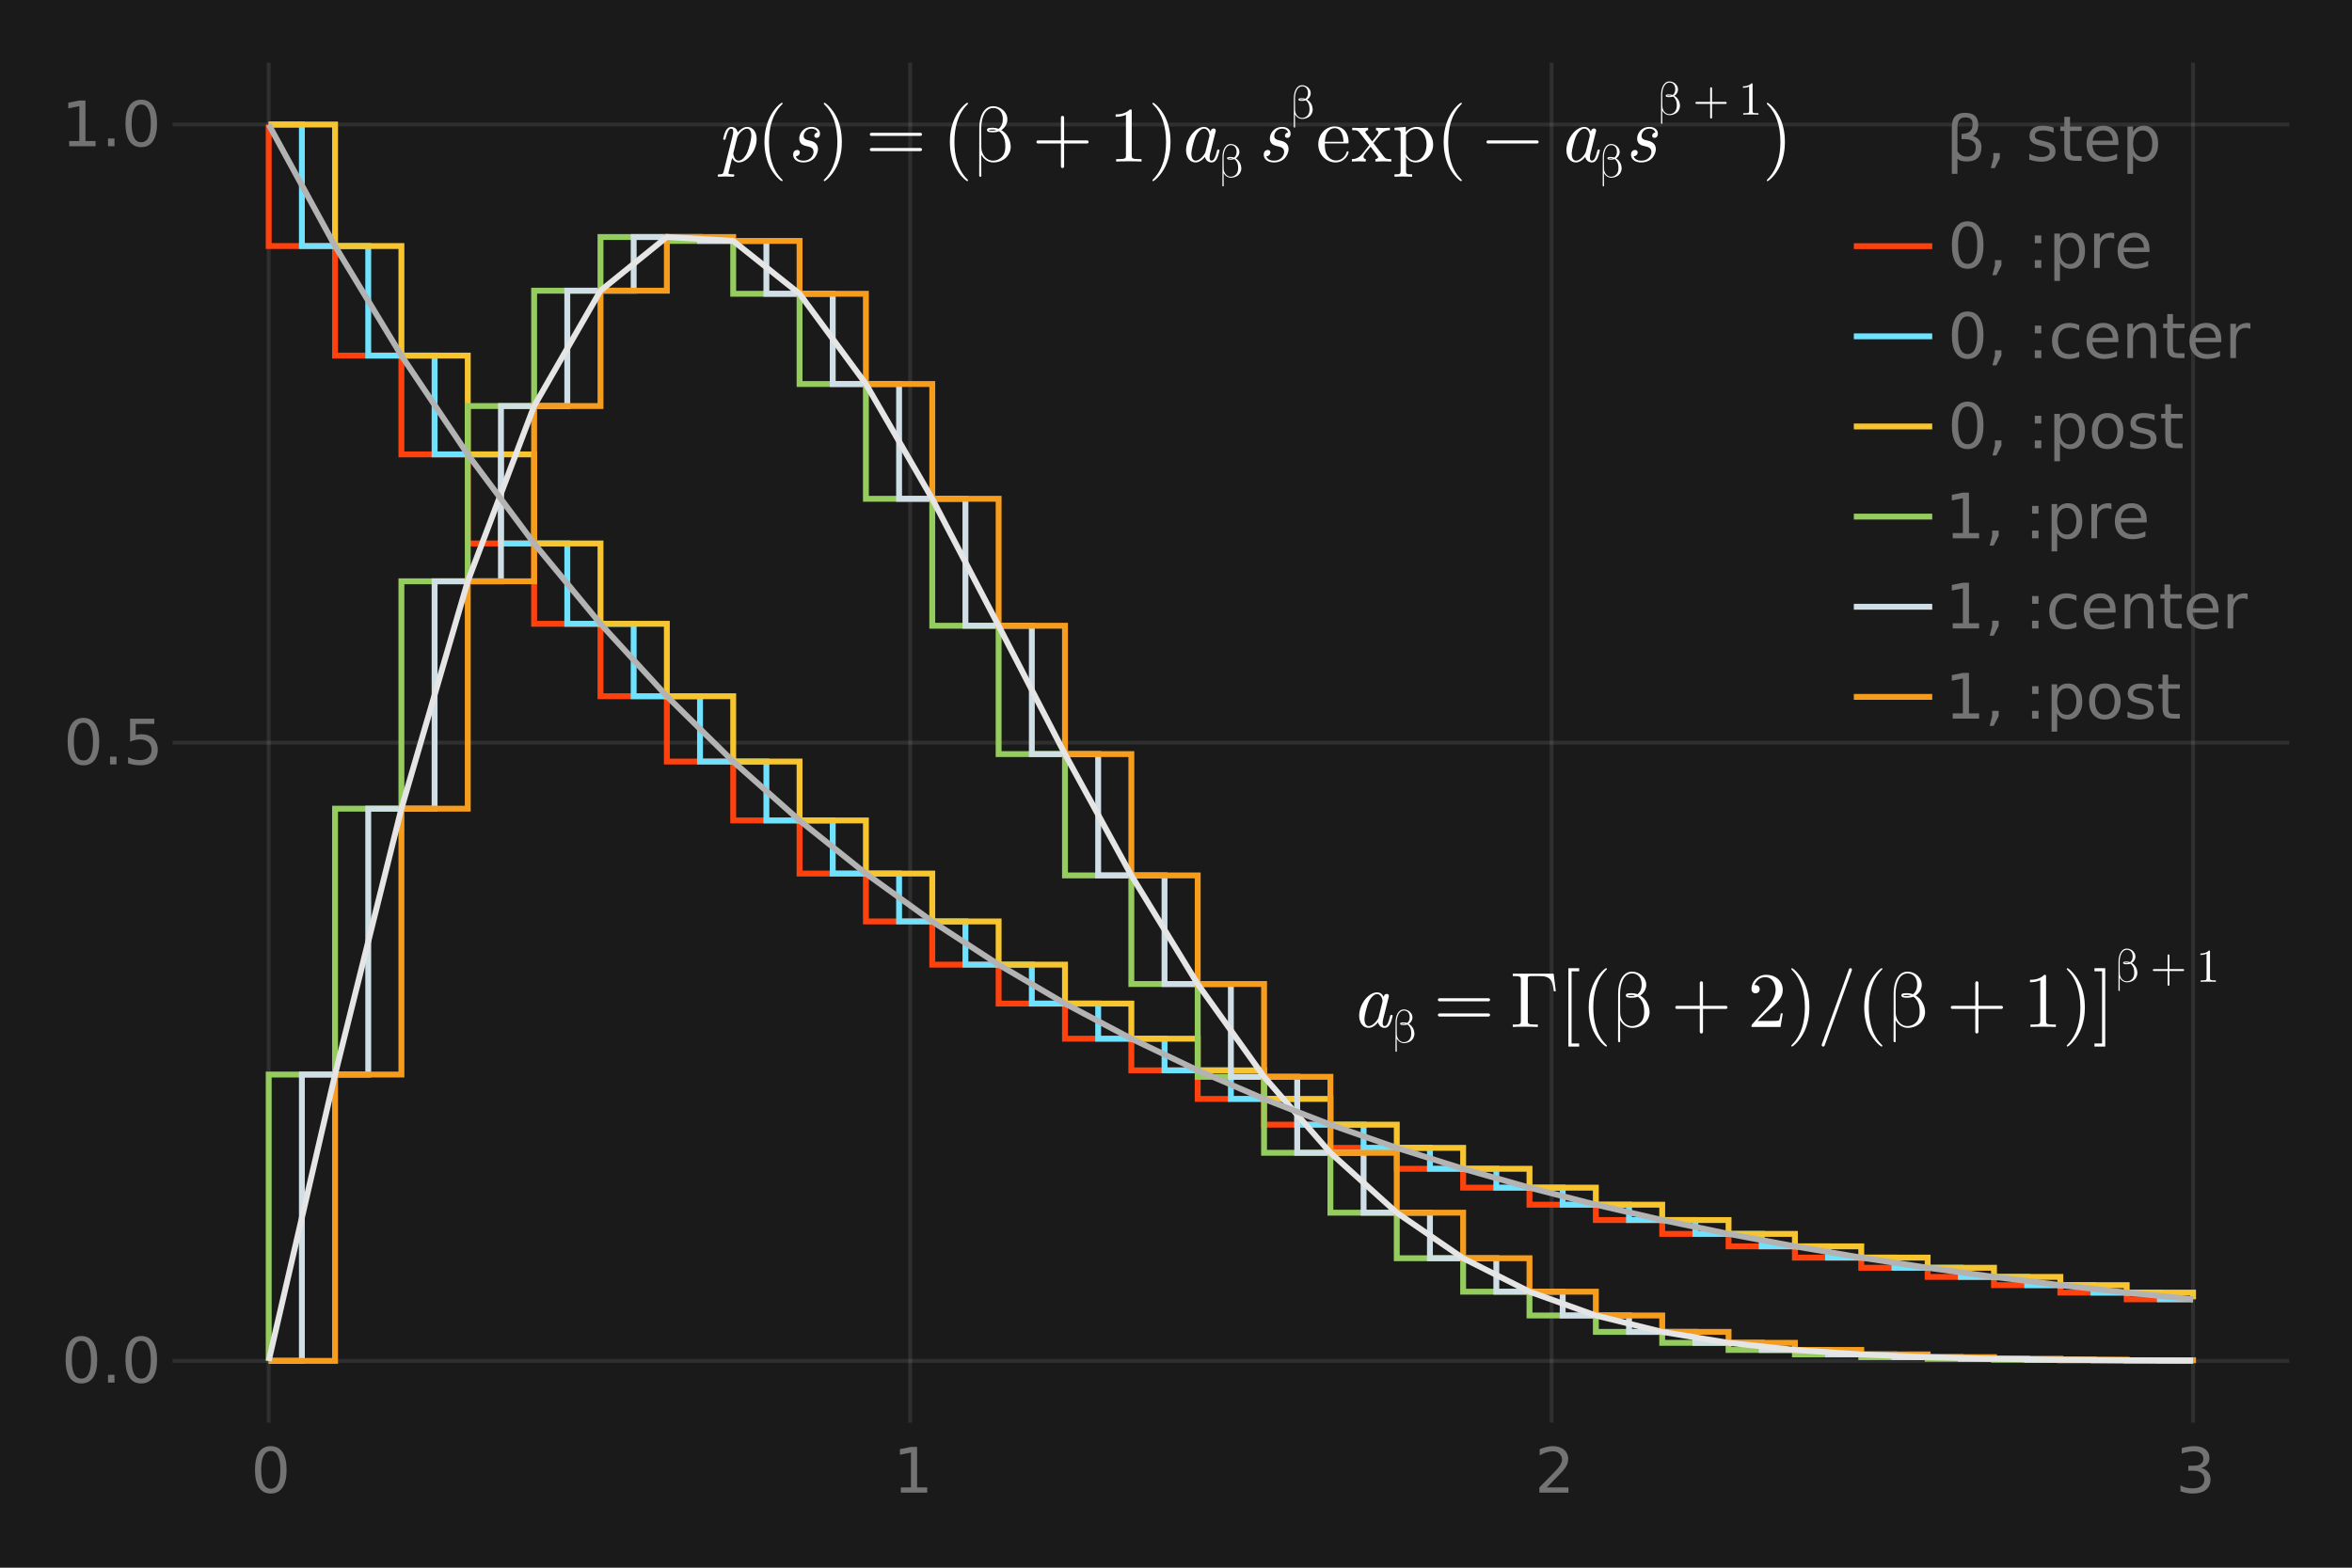<?xml version="1.0" encoding="UTF-8"?>
<svg xmlns="http://www.w3.org/2000/svg" xmlns:xlink="http://www.w3.org/1999/xlink" width="450pt" height="300pt" viewBox="0 0 450 300" version="1.1">
<defs>
<g>
<symbol overflow="visible" id="zohmiIaN0-0">
<path style="stroke:none;" d="M 0.594 2.125 L 0.594 -8.469 L 6.594 -8.469 L 6.594 2.125 Z M 1.266 1.453 L 5.938 1.453 L 5.938 -7.781 L 1.266 -7.781 Z M 1.266 1.453 "/>
</symbol>
<symbol overflow="visible" id="zohmiIaN0-1">
<path style="stroke:none;" d="M 3.812 -7.969 C 3.207 -7.969 2.75 -7.664 2.438 -7.062 C 2.133 -6.469 1.984 -5.566 1.984 -4.359 C 1.984 -3.16 2.133 -2.258 2.438 -1.656 C 2.75 -1.062 3.207 -0.766 3.812 -0.766 C 4.426 -0.766 4.883 -1.062 5.188 -1.656 C 5.5 -2.258 5.656 -3.16 5.656 -4.359 C 5.656 -5.566 5.5 -6.469 5.188 -7.062 C 4.883 -7.664 4.426 -7.969 3.812 -7.969 Z M 3.812 -8.906 C 4.789 -8.906 5.539 -8.516 6.062 -7.734 C 6.582 -6.961 6.844 -5.836 6.844 -4.359 C 6.844 -2.891 6.582 -1.766 6.062 -0.984 C 5.539 -0.211 4.789 0.172 3.812 0.172 C 2.832 0.172 2.082 -0.211 1.562 -0.984 C 1.051 -1.766 0.797 -2.891 0.797 -4.359 C 0.797 -5.836 1.051 -6.961 1.562 -7.734 C 2.082 -8.516 2.832 -8.906 3.812 -8.906 Z M 3.812 -8.906 "/>
</symbol>
<symbol overflow="visible" id="zohmiIaN0-2">
<path style="stroke:none;" d="M 1.281 -1.484 L 2.516 -1.484 L 2.516 0 L 1.281 0 Z M 1.281 -1.484 "/>
</symbol>
<symbol overflow="visible" id="zohmiIaN0-3">
<path style="stroke:none;" d="M 1.297 -8.75 L 5.938 -8.75 L 5.938 -7.75 L 2.375 -7.75 L 2.375 -5.609 C 2.551 -5.672 2.723 -5.711 2.891 -5.734 C 3.066 -5.766 3.238 -5.781 3.406 -5.781 C 4.383 -5.781 5.16 -5.508 5.734 -4.969 C 6.305 -4.438 6.594 -3.719 6.594 -2.812 C 6.594 -1.863 6.297 -1.129 5.703 -0.609 C 5.117 -0.086 4.297 0.172 3.234 0.172 C 2.859 0.172 2.477 0.141 2.094 0.078 C 1.719 0.016 1.328 -0.078 0.922 -0.203 L 0.922 -1.391 C 1.273 -1.203 1.641 -1.062 2.016 -0.969 C 2.391 -0.875 2.785 -0.828 3.203 -0.828 C 3.879 -0.828 4.414 -1.004 4.812 -1.359 C 5.207 -1.711 5.406 -2.195 5.406 -2.812 C 5.406 -3.414 5.207 -3.895 4.812 -4.25 C 4.414 -4.602 3.879 -4.781 3.203 -4.781 C 2.891 -4.781 2.57 -4.742 2.25 -4.672 C 1.938 -4.609 1.617 -4.504 1.297 -4.359 Z M 1.297 -8.75 "/>
</symbol>
<symbol overflow="visible" id="zohmiIaN0-4">
<path style="stroke:none;" d="M 1.484 -1 L 3.422 -1 L 3.422 -7.672 L 1.312 -7.25 L 1.312 -8.328 L 3.406 -8.75 L 4.594 -8.75 L 4.594 -1 L 6.531 -1 L 6.531 0 L 1.484 0 Z M 1.484 -1 "/>
</symbol>
<symbol overflow="visible" id="zohmiIaN0-5">
<path style="stroke:none;" d="M 2.172 -0.984 L 2.172 2.5 L 1.094 2.5 L 1.094 -6.562 L 2.172 -6.562 L 2.172 -5.562 C 2.398 -5.957 2.688 -6.25 3.031 -6.438 C 3.375 -6.625 3.785 -6.719 4.266 -6.719 C 5.066 -6.719 5.719 -6.398 6.219 -5.766 C 6.719 -5.141 6.969 -4.312 6.969 -3.281 C 6.969 -2.25 6.719 -1.414 6.219 -0.781 C 5.719 -0.145 5.066 0.172 4.266 0.172 C 3.785 0.172 3.375 0.078 3.031 -0.109 C 2.688 -0.305 2.398 -0.598 2.172 -0.984 Z M 5.844 -3.281 C 5.844 -4.07 5.676 -4.691 5.344 -5.141 C 5.02 -5.586 4.578 -5.812 4.016 -5.812 C 3.441 -5.812 2.988 -5.586 2.656 -5.141 C 2.332 -4.691 2.172 -4.07 2.172 -3.281 C 2.172 -2.488 2.332 -1.863 2.656 -1.406 C 2.988 -0.957 3.441 -0.734 4.016 -0.734 C 4.578 -0.734 5.02 -0.957 5.344 -1.406 C 5.676 -1.863 5.844 -2.488 5.844 -3.281 Z M 5.844 -3.281 "/>
</symbol>
<symbol overflow="visible" id="zohmiIaN0-6">
<path style="stroke:none;" d="M 5.859 -6.312 L 5.859 -5.297 C 5.547 -5.473 5.238 -5.602 4.938 -5.688 C 4.633 -5.77 4.328 -5.812 4.016 -5.812 C 3.305 -5.812 2.758 -5.586 2.375 -5.141 C 1.988 -4.703 1.797 -4.082 1.797 -3.281 C 1.797 -2.477 1.988 -1.852 2.375 -1.406 C 2.758 -0.969 3.305 -0.75 4.016 -0.75 C 4.328 -0.75 4.633 -0.789 4.938 -0.875 C 5.238 -0.957 5.547 -1.082 5.859 -1.25 L 5.859 -0.25 C 5.555 -0.113 5.242 -0.008 4.922 0.062 C 4.598 0.133 4.254 0.172 3.891 0.172 C 2.898 0.172 2.113 -0.133 1.531 -0.75 C 0.945 -1.375 0.656 -2.219 0.656 -3.281 C 0.656 -4.344 0.945 -5.18 1.531 -5.797 C 2.125 -6.41 2.938 -6.719 3.969 -6.719 C 4.289 -6.719 4.609 -6.68 4.922 -6.609 C 5.242 -6.547 5.555 -6.445 5.859 -6.312 Z M 5.859 -6.312 "/>
</symbol>
<symbol overflow="visible" id="zohmiIaN1-0">
<path style="stroke:none;" d="M 0.594 2.125 L 0.594 -8.469 L 6.594 -8.469 L 6.594 2.125 Z M 1.266 1.453 L 5.938 1.453 L 5.938 -7.781 L 1.266 -7.781 Z M 1.266 1.453 "/>
</symbol>
<symbol overflow="visible" id="zohmiIaN1-1">
<path style="stroke:none;" d="M 1.484 -1 L 3.422 -1 L 3.422 -7.672 L 1.312 -7.25 L 1.312 -8.328 L 3.406 -8.75 L 4.594 -8.75 L 4.594 -1 L 6.531 -1 L 6.531 0 L 1.484 0 Z M 1.484 -1 "/>
</symbol>
<symbol overflow="visible" id="zohmiIaN1-2">
<path style="stroke:none;" d="M 4.875 -4.719 C 5.438 -4.594 5.875 -4.336 6.188 -3.953 C 6.508 -3.578 6.672 -3.109 6.672 -2.547 C 6.672 -1.68 6.375 -1.008 5.781 -0.531 C 5.188 -0.062 4.344 0.172 3.25 0.172 C 2.883 0.172 2.504 0.133 2.109 0.062 C 1.723 -0.008 1.328 -0.117 0.922 -0.266 L 0.922 -1.406 C 1.242 -1.219 1.598 -1.07 1.984 -0.969 C 2.379 -0.875 2.789 -0.828 3.219 -0.828 C 3.957 -0.828 4.52 -0.973 4.906 -1.266 C 5.301 -1.555 5.5 -1.984 5.5 -2.547 C 5.5 -3.055 5.316 -3.457 4.953 -3.75 C 4.586 -4.039 4.086 -4.188 3.453 -4.188 L 2.422 -4.188 L 2.422 -5.156 L 3.5 -5.156 C 4.07 -5.156 4.516 -5.27 4.828 -5.5 C 5.141 -5.738 5.297 -6.078 5.297 -6.516 C 5.297 -6.961 5.133 -7.305 4.812 -7.547 C 4.5 -7.785 4.047 -7.906 3.453 -7.906 C 3.117 -7.906 2.766 -7.867 2.391 -7.797 C 2.023 -7.734 1.617 -7.629 1.172 -7.484 L 1.172 -8.531 C 1.629 -8.656 2.051 -8.75 2.438 -8.812 C 2.832 -8.875 3.203 -8.906 3.547 -8.906 C 4.453 -8.906 5.164 -8.703 5.688 -8.297 C 6.207 -7.891 6.469 -7.336 6.469 -6.641 C 6.469 -6.148 6.328 -5.738 6.047 -5.406 C 5.773 -5.07 5.383 -4.844 4.875 -4.719 Z M 4.875 -4.719 "/>
</symbol>
<symbol overflow="visible" id="zohmiIaN1-3">
<path style="stroke:none;" d="M 3.812 -7.969 C 3.207 -7.969 2.75 -7.664 2.438 -7.062 C 2.133 -6.469 1.984 -5.566 1.984 -4.359 C 1.984 -3.16 2.133 -2.258 2.438 -1.656 C 2.75 -1.062 3.207 -0.766 3.812 -0.766 C 4.426 -0.766 4.883 -1.062 5.188 -1.656 C 5.5 -2.258 5.656 -3.16 5.656 -4.359 C 5.656 -5.566 5.5 -6.469 5.188 -7.062 C 4.883 -7.664 4.426 -7.969 3.812 -7.969 Z M 3.812 -8.906 C 4.789 -8.906 5.539 -8.516 6.062 -7.734 C 6.582 -6.961 6.844 -5.836 6.844 -4.359 C 6.844 -2.891 6.582 -1.766 6.062 -0.984 C 5.539 -0.211 4.789 0.172 3.812 0.172 C 2.832 0.172 2.082 -0.211 1.562 -0.984 C 1.051 -1.766 0.797 -2.891 0.797 -4.359 C 0.797 -5.836 1.051 -6.961 1.562 -7.734 C 2.082 -8.516 2.832 -8.906 3.812 -8.906 Z M 3.812 -8.906 "/>
</symbol>
<symbol overflow="visible" id="zohmiIaN1-4">
<path style="stroke:none;" d=""/>
</symbol>
<symbol overflow="visible" id="zohmiIaN1-5">
<path style="stroke:none;" d="M 1.406 -1.484 L 2.641 -1.484 L 2.641 0 L 1.406 0 Z M 1.406 -6.203 L 2.641 -6.203 L 2.641 -4.719 L 1.406 -4.719 Z M 1.406 -6.203 "/>
</symbol>
<symbol overflow="visible" id="zohmiIaN1-6">
<path style="stroke:none;" d="M 6.594 -3.969 L 6.594 0 L 5.516 0 L 5.516 -3.922 C 5.516 -4.547 5.391 -5.008 5.141 -5.312 C 4.898 -5.625 4.539 -5.781 4.062 -5.781 C 3.477 -5.781 3.016 -5.594 2.672 -5.219 C 2.336 -4.852 2.172 -4.348 2.172 -3.703 L 2.172 0 L 1.094 0 L 1.094 -6.562 L 2.172 -6.562 L 2.172 -5.547 C 2.43 -5.941 2.734 -6.234 3.078 -6.422 C 3.43 -6.617 3.836 -6.719 4.297 -6.719 C 5.047 -6.719 5.613 -6.484 6 -6.016 C 6.395 -5.555 6.594 -4.875 6.594 -3.969 Z M 6.594 -3.969 "/>
</symbol>
<symbol overflow="visible" id="zohmiIaN1-7">
<path style="stroke:none;" d="M 2.203 -8.422 L 2.203 -6.562 L 4.422 -6.562 L 4.422 -5.719 L 2.203 -5.719 L 2.203 -2.156 C 2.203 -1.625 2.273 -1.281 2.422 -1.125 C 2.566 -0.977 2.863 -0.906 3.312 -0.906 L 4.422 -0.906 L 4.422 0 L 3.312 0 C 2.477 0 1.898 -0.156 1.578 -0.469 C 1.266 -0.781 1.109 -1.344 1.109 -2.156 L 1.109 -5.719 L 0.328 -5.719 L 0.328 -6.562 L 1.109 -6.562 L 1.109 -8.422 Z M 2.203 -8.422 "/>
</symbol>
<symbol overflow="visible" id="zohmiIaN1-8">
<path style="stroke:none;" d="M 6.75 -3.547 L 6.75 -3.031 L 1.781 -3.031 C 1.832 -2.281 2.055 -1.711 2.453 -1.328 C 2.859 -0.941 3.414 -0.75 4.125 -0.75 C 4.539 -0.75 4.941 -0.797 5.328 -0.891 C 5.723 -0.992 6.113 -1.148 6.5 -1.359 L 6.5 -0.328 C 6.102 -0.172 5.703 -0.051 5.297 0.031 C 4.891 0.125 4.477 0.172 4.062 0.172 C 3.02 0.172 2.191 -0.129 1.578 -0.734 C 0.961 -1.348 0.656 -2.176 0.656 -3.219 C 0.656 -4.289 0.945 -5.141 1.531 -5.766 C 2.113 -6.398 2.895 -6.719 3.875 -6.719 C 4.758 -6.719 5.457 -6.43 5.969 -5.859 C 6.488 -5.297 6.75 -4.523 6.75 -3.547 Z M 5.672 -3.875 C 5.66 -4.457 5.492 -4.926 5.172 -5.281 C 4.848 -5.633 4.422 -5.812 3.891 -5.812 C 3.285 -5.812 2.801 -5.641 2.438 -5.297 C 2.082 -4.953 1.879 -4.473 1.828 -3.859 Z M 5.672 -3.875 "/>
</symbol>
<symbol overflow="visible" id="zohmiIaN1-9">
<path style="stroke:none;" d="M 4.938 -5.562 C 4.812 -5.625 4.676 -5.672 4.531 -5.703 C 4.395 -5.742 4.238 -5.766 4.062 -5.766 C 3.457 -5.766 2.988 -5.566 2.656 -5.172 C 2.332 -4.773 2.172 -4.203 2.172 -3.453 L 2.172 0 L 1.094 0 L 1.094 -6.562 L 2.172 -6.562 L 2.172 -5.547 C 2.398 -5.941 2.695 -6.234 3.062 -6.422 C 3.426 -6.617 3.867 -6.719 4.391 -6.719 C 4.461 -6.719 4.539 -6.711 4.625 -6.703 C 4.719 -6.691 4.816 -6.676 4.922 -6.656 Z M 4.938 -5.562 "/>
</symbol>
<symbol overflow="visible" id="zohmiIaN1-10">
<path style="stroke:none;" d="M 5.312 -6.375 L 5.312 -5.344 C 5.008 -5.5 4.691 -5.613 4.359 -5.688 C 4.035 -5.77 3.695 -5.812 3.344 -5.812 C 2.812 -5.812 2.41 -5.727 2.141 -5.562 C 1.867 -5.406 1.734 -5.16 1.734 -4.828 C 1.734 -4.578 1.828 -4.379 2.016 -4.234 C 2.211 -4.098 2.602 -3.969 3.188 -3.844 L 3.547 -3.75 C 4.316 -3.594 4.863 -3.363 5.188 -3.062 C 5.508 -2.758 5.672 -2.344 5.672 -1.812 C 5.672 -1.195 5.426 -0.711 4.938 -0.359 C 4.457 -0.004 3.797 0.172 2.953 0.172 C 2.598 0.172 2.227 0.133 1.844 0.062 C 1.469 0 1.07 -0.098 0.656 -0.234 L 0.656 -1.359 C 1.051 -1.148 1.441 -0.992 1.828 -0.891 C 2.211 -0.785 2.598 -0.734 2.984 -0.734 C 3.484 -0.734 3.867 -0.816 4.141 -0.984 C 4.422 -1.16 4.562 -1.41 4.562 -1.734 C 4.562 -2.023 4.461 -2.25 4.266 -2.406 C 4.066 -2.562 3.633 -2.711 2.969 -2.859 L 2.594 -2.938 C 1.926 -3.082 1.441 -3.301 1.141 -3.594 C 0.848 -3.883 0.703 -4.281 0.703 -4.781 C 0.703 -5.406 0.922 -5.883 1.359 -6.219 C 1.797 -6.551 2.414 -6.719 3.219 -6.719 C 3.613 -6.719 3.988 -6.688 4.344 -6.625 C 4.695 -6.57 5.02 -6.488 5.312 -6.375 Z M 5.312 -6.375 "/>
</symbol>
<symbol overflow="visible" id="zohmiIaN2-0">
<path style="stroke:none;" d="M 0.594 2.125 L 0.594 -8.469 L 6.594 -8.469 L 6.594 2.125 Z M 1.266 1.453 L 5.938 1.453 L 5.938 -7.781 L 1.266 -7.781 Z M 1.266 1.453 "/>
</symbol>
<symbol overflow="visible" id="zohmiIaN2-1">
<path style="stroke:none;" d="M 2.297 -1 L 6.438 -1 L 6.438 0 L 0.875 0 L 0.875 -1 C 1.32 -1.457 1.93 -2.078 2.703 -2.859 C 3.484 -3.648 3.973 -4.16 4.172 -4.391 C 4.555 -4.805 4.82 -5.16 4.969 -5.453 C 5.125 -5.754 5.203 -6.047 5.203 -6.328 C 5.203 -6.797 5.035 -7.176 4.703 -7.469 C 4.379 -7.758 3.957 -7.906 3.438 -7.906 C 3.062 -7.906 2.664 -7.844 2.25 -7.719 C 1.844 -7.594 1.406 -7.395 0.938 -7.125 L 0.938 -8.328 C 1.414 -8.516 1.859 -8.656 2.266 -8.75 C 2.68 -8.852 3.062 -8.906 3.406 -8.906 C 4.312 -8.906 5.035 -8.676 5.578 -8.219 C 6.117 -7.77 6.391 -7.164 6.391 -6.406 C 6.391 -6.051 6.32 -5.711 6.188 -5.391 C 6.051 -5.066 5.805 -4.688 5.453 -4.25 C 5.348 -4.133 5.035 -3.805 4.516 -3.266 C 3.992 -2.723 3.254 -1.969 2.297 -1 Z M 2.297 -1 "/>
</symbol>
<symbol overflow="visible" id="zohmiIaN3-0">
<path style="stroke:none;" d="M 0.594 2.125 L 0.594 -8.469 L 6.594 -8.469 L 6.594 2.125 Z M 1.266 1.453 L 5.938 1.453 L 5.938 -7.781 L 1.266 -7.781 Z M 1.266 1.453 "/>
</symbol>
<symbol overflow="visible" id="zohmiIaN3-1">
<path style="stroke:none;" d="M 1.484 -1 L 3.422 -1 L 3.422 -7.672 L 1.312 -7.25 L 1.312 -8.328 L 3.406 -8.75 L 4.594 -8.75 L 4.594 -1 L 6.531 -1 L 6.531 0 L 1.484 0 Z M 1.484 -1 "/>
</symbol>
<symbol overflow="visible" id="zohmiIaN3-2">
<path style="stroke:none;" d="M 1.281 -1.484 L 2.516 -1.484 L 2.516 0 L 1.281 0 Z M 1.281 -1.484 "/>
</symbol>
<symbol overflow="visible" id="zohmiIaN3-3">
<path style="stroke:none;" d="M 3.812 -7.969 C 3.207 -7.969 2.75 -7.664 2.438 -7.062 C 2.133 -6.469 1.984 -5.566 1.984 -4.359 C 1.984 -3.16 2.133 -2.258 2.438 -1.656 C 2.75 -1.062 3.207 -0.766 3.812 -0.766 C 4.426 -0.766 4.883 -1.062 5.188 -1.656 C 5.5 -2.258 5.656 -3.16 5.656 -4.359 C 5.656 -5.566 5.5 -6.469 5.188 -7.062 C 4.883 -7.664 4.426 -7.969 3.812 -7.969 Z M 3.812 -8.906 C 4.789 -8.906 5.539 -8.516 6.062 -7.734 C 6.582 -6.961 6.844 -5.836 6.844 -4.359 C 6.844 -2.891 6.582 -1.766 6.062 -0.984 C 5.539 -0.211 4.789 0.172 3.812 0.172 C 2.832 0.172 2.082 -0.211 1.562 -0.984 C 1.051 -1.766 0.797 -2.891 0.797 -4.359 C 0.797 -5.836 1.051 -6.961 1.562 -7.734 C 2.082 -8.516 2.832 -8.906 3.812 -8.906 Z M 3.812 -8.906 "/>
</symbol>
<symbol overflow="visible" id="zohmiIaN4-0">
<path style="stroke:none;" d=""/>
</symbol>
<symbol overflow="visible" id="zohmiIaN4-1">
<path style="stroke:none;" d="M 7.656 -4.297 C 7.656 -5.891 6.75 -6.625 5.844 -6.625 C 5.109 -6.625 4.469 -6.094 4.031 -5.578 C 3.859 -6.453 3.188 -6.625 2.812 -6.625 C 2.266 -6.625 1.969 -6.281 1.719 -5.828 C 1.438 -5.234 1.25 -4.312 1.25 -4.312 C 1.25 -4.172 1.391 -4.172 1.469 -4.172 C 1.672 -4.172 1.688 -4.188 1.75 -4.516 C 2.031 -5.562 2.312 -6.297 2.781 -6.297 C 3.172 -6.297 3.172 -5.859 3.172 -5.703 C 3.172 -5.609 3.172 -5.375 3.062 -4.953 L 1.344 1.922 C 1.234 2.391 1.109 2.438 0.531 2.438 C 0.391 2.438 0.203 2.438 0.203 2.734 C 0.203 2.828 0.281 2.906 0.391 2.906 C 0.797 2.906 1.234 2.859 1.656 2.859 C 2.125 2.859 2.641 2.906 3.109 2.906 C 3.188 2.906 3.391 2.906 3.391 2.625 C 3.391 2.438 3.234 2.438 3.031 2.438 C 2.266 2.438 2.266 2.359 2.266 2.203 C 2.266 2.109 2.375 1.719 2.438 1.484 L 2.969 -0.703 C 3.078 -0.453 3.453 0.172 4.234 0.172 C 5.859 0.172 7.656 -2.062 7.656 -4.297 Z M 5.812 -1.594 C 5.625 -1.219 4.984 -0.172 4.219 -0.172 C 3.344 -0.172 3.188 -1.438 3.188 -1.562 C 3.188 -1.609 3.203 -1.656 3.234 -1.766 L 3.938 -4.609 C 4.062 -5.109 5 -6.297 5.812 -6.297 C 6.5 -6.297 6.641 -5.438 6.641 -4.969 C 6.641 -4.328 6.234 -2.547 5.812 -1.594 Z M 5.812 -1.594 "/>
</symbol>
<symbol overflow="visible" id="zohmiIaN4-2">
<path style="stroke:none;" d="M 5.891 -2.359 C 5.891 -3.656 4.719 -3.938 4.109 -4.062 C 3.688 -4.156 3.156 -4.281 3.156 -4.922 C 3.156 -5.281 3.469 -6.297 4.672 -6.297 C 5.062 -6.297 5.625 -6.156 5.797 -5.562 C 5.312 -5.5 5.188 -5.094 5.188 -4.953 C 5.188 -4.781 5.281 -4.531 5.641 -4.531 C 5.891 -4.531 6.281 -4.703 6.281 -5.359 C 6.281 -6.047 5.672 -6.625 4.688 -6.625 C 2.922 -6.625 2.312 -5.188 2.312 -4.406 C 2.312 -3.25 3.281 -3.047 3.703 -2.953 C 4.359 -2.812 5.047 -2.656 5.047 -1.844 C 5.047 -1.359 4.641 -0.172 3.094 -0.172 C 2.766 -0.172 1.891 -0.234 1.656 -1 C 2.422 -1.078 2.422 -1.734 2.422 -1.734 C 2.422 -2.031 2.219 -2.219 1.906 -2.219 C 1.562 -2.219 1.141 -1.969 1.141 -1.297 C 1.141 -0.375 2.016 0.172 3.078 0.172 C 5.328 0.172 5.891 -1.672 5.891 -2.359 Z M 5.891 -2.359 "/>
</symbol>
<symbol overflow="visible" id="zohmiIaN4-3">
<path style="stroke:none;" d="M 7.875 -2.141 C 7.875 -2.297 7.75 -2.297 7.656 -2.297 C 7.469 -2.297 7.453 -2.281 7.359 -1.953 C 7.156 -1.109 6.875 -0.172 6.359 -0.172 C 5.969 -0.172 5.969 -0.562 5.969 -0.781 C 5.969 -0.891 5.969 -1.125 6.078 -1.547 L 7.094 -5.625 C 7.156 -5.828 7.156 -5.859 7.156 -5.938 C 7.156 -6.25 6.906 -6.328 6.75 -6.328 C 6.266 -6.328 6.172 -5.812 6.156 -5.75 C 5.859 -6.391 5.391 -6.625 4.906 -6.625 C 3.234 -6.625 1.469 -4.344 1.469 -2.156 C 1.469 -0.891 2.156 0.172 3.281 0.172 C 3.828 0.172 4.484 -0.156 5.078 -0.891 C 5.25 -0.156 5.812 0.172 6.328 0.172 C 6.891 0.172 7.203 -0.203 7.422 -0.672 C 7.688 -1.25 7.875 -2.141 7.875 -2.141 Z M 5.188 -1.859 C 5.062 -1.375 4.141 -0.172 3.312 -0.172 C 2.609 -0.172 2.484 -1.047 2.484 -1.5 C 2.484 -2.25 2.953 -4 3.219 -4.641 C 3.594 -5.547 4.297 -6.297 4.906 -6.297 C 5.562 -6.297 5.938 -5.516 5.938 -4.891 C 5.938 -4.891 5.922 -4.781 5.891 -4.688 Z M 5.188 -1.859 "/>
</symbol>
<symbol overflow="visible" id="zohmiIaN5-0">
<path style="stroke:none;" d="M 0.75 0 L 6.75 0 L 6.75 -8.062 L 0.75 -8.062 Z M 1.5 -0.75 L 1.5 -7.312 L 6 -7.312 L 6 -0.75 Z M 1.5 -0.75 "/>
</symbol>
<symbol overflow="visible" id="zohmiIaN5-1">
<path style="stroke:none;" d="M 4.969 3.594 C 4.969 3.562 4.969 3.531 4.703 3.266 C 2.828 1.375 2.359 -1.453 2.359 -3.75 C 2.359 -6.359 2.922 -8.969 4.766 -10.844 C 4.969 -11.031 4.969 -11.062 4.969 -11.094 C 4.969 -11.203 4.906 -11.25 4.812 -11.25 C 4.672 -11.25 3.312 -10.234 2.438 -8.328 C 1.672 -6.672 1.484 -5.016 1.484 -3.75 C 1.484 -2.578 1.656 -0.766 2.469 0.938 C 3.375 2.781 4.672 3.75 4.812 3.75 C 4.906 3.75 4.969 3.703 4.969 3.594 Z M 4.969 3.594 "/>
</symbol>
<symbol overflow="visible" id="zohmiIaN5-2">
<path style="stroke:none;" d="M 4.328 -3.75 C 4.328 -4.922 4.172 -6.734 3.344 -8.438 C 2.438 -10.281 1.156 -11.25 1 -11.25 C 0.922 -11.25 0.859 -11.188 0.859 -11.094 C 0.859 -11.062 0.859 -11.031 1.141 -10.75 C 2.609 -9.266 3.469 -6.891 3.469 -3.75 C 3.469 -1.188 2.906 1.453 1.047 3.344 C 0.859 3.531 0.859 3.562 0.859 3.594 C 0.859 3.688 0.922 3.75 1 3.75 C 1.156 3.75 2.5 2.734 3.391 0.828 C 4.156 -0.828 4.328 -2.484 4.328 -3.75 Z M 4.328 -3.75 "/>
</symbol>
<symbol overflow="visible" id="zohmiIaN5-3">
<path style="stroke:none;" d="M 6.281 0 L 6.281 -0.469 L 5.812 -0.469 C 4.453 -0.469 4.406 -0.625 4.406 -1.188 L 4.406 -9.594 C 4.406 -9.953 4.406 -9.984 4.062 -9.984 C 3.141 -9.031 1.812 -9.031 1.328 -9.031 L 1.328 -8.562 C 1.641 -8.562 2.516 -8.562 3.297 -8.953 L 3.297 -1.188 C 3.297 -0.641 3.25 -0.469 1.906 -0.469 L 1.422 -0.469 L 1.422 0 C 1.953 -0.047 3.25 -0.047 3.859 -0.047 C 4.453 -0.047 5.766 -0.047 6.281 0 Z M 6.281 0 "/>
</symbol>
<symbol overflow="visible" id="zohmiIaN5-4">
<path style="stroke:none;" d="M 6.219 -1.781 C 6.219 -1.938 6.109 -1.969 6.031 -1.969 C 5.891 -1.969 5.859 -1.875 5.828 -1.75 C 5.312 -0.203 3.953 -0.203 3.812 -0.203 C 3.062 -0.203 2.453 -0.656 2.109 -1.219 C 1.672 -1.938 1.672 -2.922 1.672 -3.469 L 5.844 -3.469 C 6.188 -3.469 6.219 -3.469 6.219 -3.781 C 6.219 -5.266 5.422 -6.719 3.547 -6.719 C 1.797 -6.719 0.422 -5.172 0.422 -3.297 C 0.422 -1.297 2 0.172 3.719 0.172 C 5.547 0.172 6.219 -1.5 6.219 -1.781 Z M 5.234 -3.781 L 1.688 -3.781 C 1.766 -6.016 3.031 -6.391 3.547 -6.391 C 5.078 -6.391 5.234 -4.359 5.234 -3.781 Z M 5.234 -3.781 "/>
</symbol>
<symbol overflow="visible" id="zohmiIaN5-5">
<path style="stroke:none;" d="M 7.734 0 L 7.734 -0.469 C 6.938 -0.469 6.656 -0.5 6.312 -0.938 L 4.312 -3.531 C 4.75 -4.094 5.328 -4.828 5.688 -5.219 C 6.156 -5.766 6.766 -5.984 7.469 -6 L 7.469 -6.469 C 7.078 -6.438 6.625 -6.422 6.234 -6.422 C 5.797 -6.422 5 -6.453 4.797 -6.469 L 4.797 -6 C 5.109 -5.969 5.234 -5.781 5.234 -5.531 C 5.234 -5.297 5.078 -5.094 5.016 -5.016 L 4.078 -3.844 L 2.906 -5.359 C 2.781 -5.5 2.781 -5.531 2.781 -5.625 C 2.781 -5.844 3 -5.984 3.297 -6 L 3.297 -6.469 L 1.688 -6.422 C 1.359 -6.422 0.656 -6.438 0.25 -6.469 L 0.25 -6 C 1.312 -6 1.312 -5.984 2.031 -5.078 L 3.516 -3.156 C 2.812 -2.25 2.812 -2.219 2.094 -1.359 C 1.375 -0.5 0.5 -0.469 0.188 -0.469 L 0.188 0 C 0.562 -0.031 1.031 -0.047 1.422 -0.047 L 2.844 0 L 2.844 -0.469 C 2.516 -0.516 2.422 -0.703 2.422 -0.938 C 2.422 -1.266 2.844 -1.75 3.766 -2.828 L 4.906 -1.328 C 5.031 -1.172 5.219 -0.938 5.219 -0.844 C 5.219 -0.703 5.078 -0.484 4.688 -0.469 L 4.688 0 L 6.297 -0.047 C 6.703 -0.047 7.297 -0.031 7.734 0 Z M 7.734 0 "/>
</symbol>
<symbol overflow="visible" id="zohmiIaN5-6">
<path style="stroke:none;" d="M 7.812 -3.234 C 7.812 -5.141 6.359 -6.625 4.688 -6.625 C 3.516 -6.625 2.875 -5.969 2.578 -5.641 L 2.578 -6.625 L 0.422 -6.469 L 0.422 -6 C 1.484 -6 1.594 -5.906 1.594 -5.25 L 1.594 1.766 C 1.594 2.438 1.422 2.438 0.422 2.438 L 0.422 2.906 L 2.094 2.859 L 3.797 2.906 L 3.797 2.438 C 2.797 2.438 2.625 2.438 2.625 1.766 L 2.625 -0.891 C 2.703 -0.641 3.328 0.172 4.469 0.172 C 6.25 0.172 7.812 -1.312 7.812 -3.234 Z M 6.562 -3.234 C 6.562 -1.422 5.516 -0.172 4.406 -0.172 C 3.812 -0.172 3.234 -0.469 2.828 -1.078 C 2.625 -1.391 2.625 -1.406 2.625 -1.703 L 2.625 -5.062 C 3.062 -5.812 3.797 -6.25 4.562 -6.25 C 5.656 -6.25 6.562 -4.938 6.562 -3.234 Z M 6.562 -3.234 "/>
</symbol>
<symbol overflow="visible" id="zohmiIaN5-7">
<path style="stroke:none;" d="M 3.828 3.75 L 3.828 3.156 L 2.375 3.156 L 2.375 -10.656 L 3.828 -10.656 L 3.828 -11.25 L 1.766 -11.25 L 1.766 3.75 Z M 3.828 3.75 "/>
</symbol>
<symbol overflow="visible" id="zohmiIaN5-8">
<path style="stroke:none;" d="M 6.734 -2.609 L 6.359 -2.609 C 6.281 -2.156 6.188 -1.5 6.031 -1.281 C 5.922 -1.156 4.938 -1.156 4.609 -1.156 L 1.906 -1.156 L 3.5 -2.703 C 5.828 -4.766 6.734 -5.578 6.734 -7.078 C 6.734 -8.797 5.391 -9.984 3.562 -9.984 C 1.859 -9.984 0.75 -8.609 0.75 -7.281 C 0.75 -6.438 1.5 -6.438 1.547 -6.438 C 1.797 -6.438 2.328 -6.609 2.328 -7.234 C 2.328 -7.625 2.062 -8.016 1.531 -8.016 C 1.406 -8.016 1.375 -8.016 1.328 -8 C 1.688 -8.969 2.484 -9.531 3.359 -9.531 C 4.719 -9.531 5.375 -8.312 5.375 -7.078 C 5.375 -5.875 4.625 -4.688 3.797 -3.766 L 0.922 -0.562 C 0.75 -0.391 0.75 -0.359 0.75 0 L 6.312 0 Z M 6.734 -2.609 "/>
</symbol>
<symbol overflow="visible" id="zohmiIaN5-9">
<path style="stroke:none;" d="M 6.641 -10.953 C 6.641 -11.109 6.516 -11.25 6.344 -11.25 C 6.141 -11.25 6.078 -11.094 6.031 -10.953 L 0.922 3.188 C 0.844 3.375 0.844 3.453 0.844 3.453 C 0.844 3.609 0.969 3.75 1.141 3.75 C 1.344 3.75 1.406 3.594 1.453 3.453 L 6.562 -10.688 C 6.641 -10.875 6.641 -10.953 6.641 -10.953 Z M 6.641 -10.953 "/>
</symbol>
<symbol overflow="visible" id="zohmiIaN5-10">
<path style="stroke:none;" d="M 2.391 3.75 L 2.391 -11.25 L 0.328 -11.25 L 0.328 -10.656 L 1.781 -10.656 L 1.781 3.156 L 0.328 3.156 L 0.328 3.75 Z M 2.391 3.75 "/>
</symbol>
<symbol overflow="visible" id="zohmiIaN6-0">
<path style="stroke:none;" d=""/>
</symbol>
<symbol overflow="visible" id="zohmiIaN6-1">
<path style="stroke:none;" d="M 10.828 -5.203 C 10.828 -5.375 10.688 -5.5 10.531 -5.5 L 1.141 -5.5 C 0.969 -5.5 0.844 -5.375 0.844 -5.203 C 0.844 -5.047 0.969 -4.906 1.141 -4.906 L 10.531 -4.906 C 10.688 -4.906 10.828 -5.047 10.828 -5.203 Z M 10.828 -2.297 C 10.828 -2.453 10.688 -2.594 10.531 -2.594 L 1.141 -2.594 C 0.969 -2.594 0.844 -2.453 0.844 -2.297 C 0.844 -2.125 0.969 -2 1.141 -2 L 10.531 -2 C 10.688 -2 10.828 -2.125 10.828 -2.297 Z M 10.828 -2.297 "/>
</symbol>
<symbol overflow="visible" id="zohmiIaN6-2">
<path style="stroke:none;" d="M 7.297 -2.797 C 7.281 -3.125 7.25 -3.453 7.172 -3.75 C 7.016 -4.344 6.719 -4.906 6.312 -5.375 C 6.062 -5.625 5.812 -5.844 5.5 -6.016 C 5.625 -6.109 5.766 -6.188 5.875 -6.312 C 6.359 -6.766 6.656 -7.375 6.656 -8.062 C 6.656 -8.25 6.641 -8.438 6.594 -8.609 C 6.484 -9.078 6.203 -9.516 5.844 -9.844 C 5.328 -10.312 4.641 -10.594 3.938 -10.594 C 2.125 -10.594 1.281 -8.531 1.281 -6.5 L 1.266 2.734 C 1.297 2.844 1.359 2.906 1.453 2.906 L 1.531 2.906 C 1.609 2.906 1.672 2.859 1.672 2.812 L 1.656 -1.312 C 2.125 -0.438 2.969 0.172 3.984 0.172 C 4.844 0.172 5.688 -0.125 6.328 -0.688 C 6.922 -1.234 7.281 -2 7.297 -2.797 Z M 6.266 -2.859 C 6.266 -2.172 6.125 -1.469 5.656 -0.938 C 5.219 -0.453 4.578 -0.172 3.922 -0.172 C 2.828 -0.172 2.031 -0.984 1.75 -2.062 C 1.688 -2.297 1.672 -2.531 1.672 -2.797 L 1.656 -6.422 C 1.672 -8.312 2.344 -10.25 3.984 -10.25 C 4.5 -10.25 4.984 -10.031 5.312 -9.641 C 5.5 -9.422 5.609 -9.172 5.688 -8.875 C 5.75 -8.641 5.781 -8.391 5.781 -8.125 C 5.781 -7.562 5.656 -6.984 5.297 -6.562 C 5.203 -6.453 5.078 -6.344 4.984 -6.266 C 4.656 -6.391 4.281 -6.469 3.922 -6.469 C 3.375 -6.469 2.75 -6.469 2.75 -6.062 L 2.766 -5.953 C 2.844 -5.594 3.469 -5.594 3.984 -5.594 C 4.359 -5.594 4.719 -5.656 5.062 -5.797 C 5.297 -5.641 5.484 -5.438 5.656 -5.203 C 5.891 -4.891 6.031 -4.547 6.141 -4.172 C 6.234 -3.75 6.266 -3.297 6.266 -2.859 Z M 4.547 -6.047 C 4.344 -5.969 4.125 -5.922 3.922 -5.922 C 3.578 -5.922 3.125 -5.922 3.125 -5.984 C 3.141 -6.125 3.625 -6.125 3.984 -6.125 C 4.188 -6.125 4.375 -6.094 4.547 -6.047 Z M 4.547 -6.047 "/>
</symbol>
<symbol overflow="visible" id="zohmiIaN6-3">
<path style="stroke:none;" d="M 10.828 -3.75 C 10.828 -3.922 10.688 -4.047 10.531 -4.047 L 6.141 -4.047 L 6.141 -8.438 C 6.141 -8.609 6 -8.75 5.828 -8.75 C 5.672 -8.75 5.531 -8.609 5.531 -8.438 L 5.531 -4.047 L 1.141 -4.047 C 0.969 -4.047 0.844 -3.922 0.844 -3.75 C 0.844 -3.578 0.969 -3.453 1.141 -3.453 L 5.531 -3.453 L 5.531 0.938 C 5.531 1.109 5.672 1.25 5.828 1.25 C 6 1.25 6.141 1.109 6.141 0.938 L 6.141 -3.453 L 10.531 -3.453 C 10.688 -3.453 10.828 -3.578 10.828 -3.75 Z M 10.828 -3.75 "/>
</symbol>
<symbol overflow="visible" id="zohmiIaN6-4">
<path style="stroke:none;" d="M 10.828 -3.75 C 10.828 -3.922 10.688 -4.047 10.531 -4.047 L 1.141 -4.047 C 0.969 -4.047 0.844 -3.922 0.844 -3.75 C 0.844 -3.578 0.969 -3.453 1.141 -3.453 L 10.531 -3.453 C 10.688 -3.453 10.828 -3.578 10.828 -3.75 Z M 10.828 -3.75 "/>
</symbol>
<symbol overflow="visible" id="zohmiIaN6-5">
<path style="stroke:none;" d="M 8.734 -6.828 L 8.312 -10.203 L 0.5 -10.203 L 0.5 -9.734 L 0.859 -9.734 C 2.016 -9.734 2.047 -9.562 2.047 -9.031 L 2.047 -1.172 C 2.047 -0.625 2.016 -0.469 0.859 -0.469 L 0.5 -0.469 L 0.5 0 C 1.016 -0.047 2.188 -0.047 2.781 -0.047 C 3.391 -0.047 4.75 -0.047 5.297 0 L 5.297 -0.469 L 4.797 -0.469 C 3.375 -0.469 3.375 -0.656 3.375 -1.188 L 3.375 -9.141 C 3.375 -9.625 3.406 -9.734 4.109 -9.734 L 5.656 -9.734 C 7.797 -9.734 8.109 -8.844 8.359 -6.828 Z M 8.734 -6.828 "/>
</symbol>
<symbol overflow="visible" id="zohmiIaN7-0">
<path style="stroke:none;" d=""/>
</symbol>
<symbol overflow="visible" id="zohmiIaN7-1">
<path style="stroke:none;" d="M 4.375 -1.672 C 4.359 -1.875 4.344 -2.062 4.297 -2.25 C 4.219 -2.609 4.031 -2.938 3.781 -3.219 C 3.641 -3.375 3.484 -3.516 3.297 -3.609 C 3.375 -3.656 3.453 -3.719 3.531 -3.781 C 3.812 -4.062 4 -4.422 4 -4.828 C 4 -4.953 3.984 -5.062 3.953 -5.172 C 3.891 -5.438 3.719 -5.703 3.516 -5.906 C 3.188 -6.188 2.781 -6.359 2.359 -6.359 C 1.281 -6.359 0.766 -5.125 0.766 -3.891 L 0.75 1.641 C 0.781 1.703 0.812 1.75 0.875 1.75 L 0.922 1.75 C 0.969 1.75 1 1.719 1 1.688 L 0.984 -0.781 C 1.281 -0.266 1.781 0.094 2.391 0.094 C 2.906 0.094 3.406 -0.078 3.797 -0.406 C 4.156 -0.734 4.359 -1.203 4.375 -1.672 Z M 3.766 -1.719 C 3.766 -1.312 3.672 -0.875 3.391 -0.562 C 3.125 -0.266 2.75 -0.094 2.344 -0.094 C 1.703 -0.094 1.219 -0.594 1.047 -1.234 C 1.016 -1.375 1 -1.516 1 -1.672 L 0.984 -3.859 C 1 -4.984 1.406 -6.141 2.391 -6.141 C 2.703 -6.141 2.984 -6.016 3.188 -5.781 C 3.297 -5.656 3.359 -5.5 3.406 -5.328 C 3.453 -5.188 3.469 -5.031 3.469 -4.875 C 3.469 -4.531 3.391 -4.188 3.172 -3.938 C 3.125 -3.875 3.047 -3.812 2.984 -3.766 C 2.797 -3.828 2.562 -3.875 2.344 -3.875 C 2.031 -3.875 1.641 -3.875 1.641 -3.641 L 1.656 -3.578 C 1.703 -3.359 2.078 -3.359 2.391 -3.359 C 2.625 -3.359 2.828 -3.391 3.047 -3.469 C 3.172 -3.391 3.297 -3.266 3.391 -3.125 C 3.531 -2.938 3.625 -2.734 3.688 -2.5 C 3.75 -2.25 3.766 -1.984 3.766 -1.719 Z M 2.734 -3.625 C 2.609 -3.578 2.469 -3.562 2.344 -3.562 C 2.156 -3.562 1.875 -3.562 1.875 -3.594 C 1.875 -3.672 2.172 -3.672 2.391 -3.672 C 2.516 -3.672 2.625 -3.656 2.734 -3.625 Z M 2.734 -3.625 "/>
</symbol>
<symbol overflow="visible" id="zohmiIaN7-2">
<path style="stroke:none;" d="M 6.5 -2.25 C 6.5 -2.344 6.422 -2.438 6.312 -2.438 L 3.688 -2.438 L 3.688 -5.062 C 3.688 -5.172 3.594 -5.25 3.5 -5.25 C 3.406 -5.25 3.328 -5.172 3.328 -5.062 L 3.328 -2.438 L 0.688 -2.438 C 0.578 -2.438 0.5 -2.344 0.5 -2.25 C 0.5 -2.156 0.578 -2.062 0.688 -2.062 L 3.328 -2.062 L 3.328 0.562 C 3.328 0.672 3.406 0.75 3.5 0.75 C 3.594 0.75 3.688 0.672 3.688 0.562 L 3.688 -2.062 L 6.312 -2.062 C 6.422 -2.062 6.5 -2.156 6.5 -2.25 Z M 6.5 -2.25 "/>
</symbol>
<symbol overflow="visible" id="zohmiIaN8-0">
<path style="stroke:none;" d="M 0.453 0 L 4.047 0 L 4.047 -4.828 L 0.453 -4.828 Z M 0.906 -0.453 L 0.906 -4.391 L 3.594 -4.391 L 3.594 -0.453 Z M 0.906 -0.453 "/>
</symbol>
<symbol overflow="visible" id="zohmiIaN8-1">
<path style="stroke:none;" d="M 3.766 0 L 3.766 -0.281 L 3.484 -0.281 C 2.672 -0.281 2.641 -0.375 2.641 -0.719 L 2.641 -5.766 C 2.641 -5.969 2.641 -6 2.438 -6 C 1.875 -5.422 1.094 -5.422 0.797 -5.422 L 0.797 -5.141 C 0.984 -5.141 1.516 -5.141 1.984 -5.375 L 1.984 -0.719 C 1.984 -0.391 1.953 -0.281 1.141 -0.281 L 0.859 -0.281 L 0.859 0 C 1.172 -0.031 1.953 -0.031 2.312 -0.031 C 2.672 -0.031 3.453 -0.031 3.766 0 Z M 3.766 0 "/>
</symbol>
<symbol overflow="visible" id="zohmiIaN9-0">
<path style="stroke:none;" d="M 0.594 2.125 L 0.594 -8.469 L 6.594 -8.469 L 6.594 2.125 Z M 1.266 1.453 L 5.938 1.453 L 5.938 -7.781 L 1.266 -7.781 Z M 1.266 1.453 "/>
</symbol>
<symbol overflow="visible" id="zohmiIaN9-1">
<path style="stroke:none;" d="M 2.203 -0.406 L 2.203 2.5 L 1.125 2.5 L 1.125 -6.516 C 1.125 -8.297 1.957 -9.188 3.625 -9.188 C 5.32 -9.188 6.172 -8.438 6.172 -6.938 C 6.172 -5.863 5.832 -5.133 5.156 -4.75 C 6.25 -4.395 6.797 -3.695 6.797 -2.656 C 6.797 -0.801 5.852 0.125 3.969 0.125 C 3.145 0.125 2.555 -0.051 2.203 -0.406 Z M 2.203 -1.812 C 2.641 -1.133 3.242 -0.797 4.016 -0.797 C 5.141 -0.797 5.703 -1.41 5.703 -2.641 C 5.703 -3.742 4.797 -4.25 2.984 -4.156 L 2.984 -5.156 C 4.398 -5.156 5.109 -5.781 5.109 -7.031 C 5.109 -7.883 4.648 -8.312 3.734 -8.312 C 2.711 -8.312 2.203 -7.703 2.203 -6.484 Z M 2.203 -1.812 "/>
</symbol>
<symbol overflow="visible" id="zohmiIaN9-2">
<path style="stroke:none;" d=""/>
</symbol>
<symbol overflow="visible" id="zohmiIaN9-3">
<path style="stroke:none;" d="M 5.312 -6.375 L 5.312 -5.344 C 5.008 -5.5 4.691 -5.613 4.359 -5.688 C 4.035 -5.77 3.695 -5.812 3.344 -5.812 C 2.812 -5.812 2.41 -5.727 2.141 -5.562 C 1.867 -5.406 1.734 -5.16 1.734 -4.828 C 1.734 -4.578 1.828 -4.379 2.016 -4.234 C 2.211 -4.098 2.602 -3.969 3.188 -3.844 L 3.547 -3.75 C 4.316 -3.594 4.863 -3.363 5.188 -3.062 C 5.508 -2.758 5.672 -2.344 5.672 -1.812 C 5.672 -1.195 5.426 -0.711 4.938 -0.359 C 4.457 -0.004 3.797 0.172 2.953 0.172 C 2.598 0.172 2.227 0.133 1.844 0.062 C 1.469 0 1.07 -0.098 0.656 -0.234 L 0.656 -1.359 C 1.051 -1.148 1.441 -0.992 1.828 -0.891 C 2.211 -0.785 2.598 -0.734 2.984 -0.734 C 3.484 -0.734 3.867 -0.816 4.141 -0.984 C 4.422 -1.16 4.562 -1.41 4.562 -1.734 C 4.562 -2.023 4.461 -2.25 4.266 -2.406 C 4.066 -2.562 3.633 -2.711 2.969 -2.859 L 2.594 -2.938 C 1.926 -3.082 1.441 -3.301 1.141 -3.594 C 0.848 -3.883 0.703 -4.281 0.703 -4.781 C 0.703 -5.406 0.922 -5.883 1.359 -6.219 C 1.797 -6.551 2.414 -6.719 3.219 -6.719 C 3.613 -6.719 3.988 -6.688 4.344 -6.625 C 4.695 -6.57 5.02 -6.488 5.312 -6.375 Z M 5.312 -6.375 "/>
</symbol>
<symbol overflow="visible" id="zohmiIaN9-4">
<path style="stroke:none;" d="M 2.203 -8.422 L 2.203 -6.562 L 4.422 -6.562 L 4.422 -5.719 L 2.203 -5.719 L 2.203 -2.156 C 2.203 -1.625 2.273 -1.281 2.422 -1.125 C 2.566 -0.977 2.863 -0.906 3.312 -0.906 L 4.422 -0.906 L 4.422 0 L 3.312 0 C 2.477 0 1.898 -0.156 1.578 -0.469 C 1.266 -0.781 1.109 -1.344 1.109 -2.156 L 1.109 -5.719 L 0.328 -5.719 L 0.328 -6.562 L 1.109 -6.562 L 1.109 -8.422 Z M 2.203 -8.422 "/>
</symbol>
<symbol overflow="visible" id="zohmiIaN10-0">
<path style="stroke:none;" d="M 0.594 2.125 L 0.594 -8.469 L 6.594 -8.469 L 6.594 2.125 Z M 1.266 1.453 L 5.938 1.453 L 5.938 -7.781 L 1.266 -7.781 Z M 1.266 1.453 "/>
</symbol>
<symbol overflow="visible" id="zohmiIaN10-1">
<path style="stroke:none;" d="M 1.406 -1.484 L 2.641 -1.484 L 2.641 -0.484 L 1.688 1.391 L 0.922 1.391 L 1.406 -0.484 Z M 1.406 -1.484 "/>
</symbol>
<symbol overflow="visible" id="zohmiIaN10-2">
<path style="stroke:none;" d="M 6.75 -3.547 L 6.75 -3.031 L 1.781 -3.031 C 1.832 -2.281 2.055 -1.711 2.453 -1.328 C 2.859 -0.941 3.414 -0.75 4.125 -0.75 C 4.539 -0.75 4.941 -0.797 5.328 -0.891 C 5.723 -0.992 6.113 -1.148 6.5 -1.359 L 6.5 -0.328 C 6.102 -0.172 5.703 -0.051 5.297 0.031 C 4.891 0.125 4.477 0.172 4.062 0.172 C 3.02 0.172 2.191 -0.129 1.578 -0.734 C 0.961 -1.348 0.656 -2.176 0.656 -3.219 C 0.656 -4.289 0.945 -5.141 1.531 -5.766 C 2.113 -6.398 2.895 -6.719 3.875 -6.719 C 4.758 -6.719 5.457 -6.43 5.969 -5.859 C 6.488 -5.297 6.75 -4.523 6.75 -3.547 Z M 5.672 -3.875 C 5.66 -4.457 5.492 -4.926 5.172 -5.281 C 4.848 -5.633 4.422 -5.812 3.891 -5.812 C 3.285 -5.812 2.801 -5.641 2.438 -5.297 C 2.082 -4.953 1.879 -4.473 1.828 -3.859 Z M 5.672 -3.875 "/>
</symbol>
<symbol overflow="visible" id="zohmiIaN11-0">
<path style="stroke:none;" d="M 0.594 2.125 L 0.594 -8.469 L 6.594 -8.469 L 6.594 2.125 Z M 1.266 1.453 L 5.938 1.453 L 5.938 -7.781 L 1.266 -7.781 Z M 1.266 1.453 "/>
</symbol>
<symbol overflow="visible" id="zohmiIaN11-1">
<path style="stroke:none;" d="M 2.172 -0.984 L 2.172 2.5 L 1.094 2.5 L 1.094 -6.562 L 2.172 -6.562 L 2.172 -5.562 C 2.398 -5.957 2.688 -6.25 3.031 -6.438 C 3.375 -6.625 3.785 -6.719 4.266 -6.719 C 5.066 -6.719 5.719 -6.398 6.219 -5.766 C 6.719 -5.141 6.969 -4.312 6.969 -3.281 C 6.969 -2.25 6.719 -1.414 6.219 -0.781 C 5.719 -0.145 5.066 0.172 4.266 0.172 C 3.785 0.172 3.375 0.078 3.031 -0.109 C 2.688 -0.305 2.398 -0.598 2.172 -0.984 Z M 5.844 -3.281 C 5.844 -4.07 5.676 -4.691 5.344 -5.141 C 5.02 -5.586 4.578 -5.812 4.016 -5.812 C 3.441 -5.812 2.988 -5.586 2.656 -5.141 C 2.332 -4.691 2.172 -4.07 2.172 -3.281 C 2.172 -2.488 2.332 -1.863 2.656 -1.406 C 2.988 -0.957 3.441 -0.734 4.016 -0.734 C 4.578 -0.734 5.02 -0.957 5.344 -1.406 C 5.676 -1.863 5.844 -2.488 5.844 -3.281 Z M 5.844 -3.281 "/>
</symbol>
<symbol overflow="visible" id="zohmiIaN12-0">
<path style="stroke:none;" d="M 0.594 2.125 L 0.594 -8.469 L 6.594 -8.469 L 6.594 2.125 Z M 1.266 1.453 L 5.938 1.453 L 5.938 -7.781 L 1.266 -7.781 Z M 1.266 1.453 "/>
</symbol>
<symbol overflow="visible" id="zohmiIaN12-1">
<path style="stroke:none;" d="M 3.812 -7.969 C 3.207 -7.969 2.75 -7.664 2.438 -7.062 C 2.133 -6.469 1.984 -5.566 1.984 -4.359 C 1.984 -3.16 2.133 -2.258 2.438 -1.656 C 2.75 -1.062 3.207 -0.766 3.812 -0.766 C 4.426 -0.766 4.883 -1.062 5.188 -1.656 C 5.5 -2.258 5.656 -3.16 5.656 -4.359 C 5.656 -5.566 5.5 -6.469 5.188 -7.062 C 4.883 -7.664 4.426 -7.969 3.812 -7.969 Z M 3.812 -8.906 C 4.789 -8.906 5.539 -8.516 6.062 -7.734 C 6.582 -6.961 6.844 -5.836 6.844 -4.359 C 6.844 -2.891 6.582 -1.766 6.062 -0.984 C 5.539 -0.211 4.789 0.172 3.812 0.172 C 2.832 0.172 2.082 -0.211 1.562 -0.984 C 1.051 -1.766 0.797 -2.891 0.797 -4.359 C 0.797 -5.836 1.051 -6.961 1.562 -7.734 C 2.082 -8.516 2.832 -8.906 3.812 -8.906 Z M 3.812 -8.906 "/>
</symbol>
<symbol overflow="visible" id="zohmiIaN13-0">
<path style="stroke:none;" d="M 0.594 2.125 L 0.594 -8.469 L 6.594 -8.469 L 6.594 2.125 Z M 1.266 1.453 L 5.938 1.453 L 5.938 -7.781 L 1.266 -7.781 Z M 1.266 1.453 "/>
</symbol>
<symbol overflow="visible" id="zohmiIaN13-1">
<path style="stroke:none;" d="M 1.406 -1.484 L 2.641 -1.484 L 2.641 -0.484 L 1.688 1.391 L 0.922 1.391 L 1.406 -0.484 Z M 1.406 -1.484 "/>
</symbol>
<symbol overflow="visible" id="zohmiIaN13-2">
<path style="stroke:none;" d="M 2.172 -0.984 L 2.172 2.5 L 1.094 2.5 L 1.094 -6.562 L 2.172 -6.562 L 2.172 -5.562 C 2.398 -5.957 2.688 -6.25 3.031 -6.438 C 3.375 -6.625 3.785 -6.719 4.266 -6.719 C 5.066 -6.719 5.719 -6.398 6.219 -5.766 C 6.719 -5.141 6.969 -4.312 6.969 -3.281 C 6.969 -2.25 6.719 -1.414 6.219 -0.781 C 5.719 -0.145 5.066 0.172 4.266 0.172 C 3.785 0.172 3.375 0.078 3.031 -0.109 C 2.688 -0.305 2.398 -0.598 2.172 -0.984 Z M 5.844 -3.281 C 5.844 -4.07 5.676 -4.691 5.344 -5.141 C 5.02 -5.586 4.578 -5.812 4.016 -5.812 C 3.441 -5.812 2.988 -5.586 2.656 -5.141 C 2.332 -4.691 2.172 -4.07 2.172 -3.281 C 2.172 -2.488 2.332 -1.863 2.656 -1.406 C 2.988 -0.957 3.441 -0.734 4.016 -0.734 C 4.578 -0.734 5.02 -0.957 5.344 -1.406 C 5.676 -1.863 5.844 -2.488 5.844 -3.281 Z M 5.844 -3.281 "/>
</symbol>
<symbol overflow="visible" id="zohmiIaN14-0">
<path style="stroke:none;" d="M 0.594 2.125 L 0.594 -8.469 L 6.594 -8.469 L 6.594 2.125 Z M 1.266 1.453 L 5.938 1.453 L 5.938 -7.781 L 1.266 -7.781 Z M 1.266 1.453 "/>
</symbol>
<symbol overflow="visible" id="zohmiIaN14-1">
<path style="stroke:none;" d=""/>
</symbol>
<symbol overflow="visible" id="zohmiIaN14-2">
<path style="stroke:none;" d="M 1.406 -1.484 L 2.641 -1.484 L 2.641 0 L 1.406 0 Z M 1.406 -6.203 L 2.641 -6.203 L 2.641 -4.719 L 1.406 -4.719 Z M 1.406 -6.203 "/>
</symbol>
<symbol overflow="visible" id="zohmiIaN14-3">
<path style="stroke:none;" d="M 6.75 -3.547 L 6.75 -3.031 L 1.781 -3.031 C 1.832 -2.281 2.055 -1.711 2.453 -1.328 C 2.859 -0.941 3.414 -0.75 4.125 -0.75 C 4.539 -0.75 4.941 -0.797 5.328 -0.891 C 5.723 -0.992 6.113 -1.148 6.5 -1.359 L 6.5 -0.328 C 6.102 -0.172 5.703 -0.051 5.297 0.031 C 4.891 0.125 4.477 0.172 4.062 0.172 C 3.02 0.172 2.191 -0.129 1.578 -0.734 C 0.961 -1.348 0.656 -2.176 0.656 -3.219 C 0.656 -4.289 0.945 -5.141 1.531 -5.766 C 2.113 -6.398 2.895 -6.719 3.875 -6.719 C 4.758 -6.719 5.457 -6.43 5.969 -5.859 C 6.488 -5.297 6.75 -4.523 6.75 -3.547 Z M 5.672 -3.875 C 5.66 -4.457 5.492 -4.926 5.172 -5.281 C 4.848 -5.633 4.422 -5.812 3.891 -5.812 C 3.285 -5.812 2.801 -5.641 2.438 -5.297 C 2.082 -4.953 1.879 -4.473 1.828 -3.859 Z M 5.672 -3.875 "/>
</symbol>
<symbol overflow="visible" id="zohmiIaN15-0">
<path style="stroke:none;" d="M 0.594 2.125 L 0.594 -8.469 L 6.594 -8.469 L 6.594 2.125 Z M 1.266 1.453 L 5.938 1.453 L 5.938 -7.781 L 1.266 -7.781 Z M 1.266 1.453 "/>
</symbol>
<symbol overflow="visible" id="zohmiIaN15-1">
<path style="stroke:none;" d="M 4.938 -5.562 C 4.812 -5.625 4.676 -5.672 4.531 -5.703 C 4.395 -5.742 4.238 -5.766 4.062 -5.766 C 3.457 -5.766 2.988 -5.566 2.656 -5.172 C 2.332 -4.773 2.172 -4.203 2.172 -3.453 L 2.172 0 L 1.094 0 L 1.094 -6.562 L 2.172 -6.562 L 2.172 -5.547 C 2.398 -5.941 2.695 -6.234 3.062 -6.422 C 3.426 -6.617 3.867 -6.719 4.391 -6.719 C 4.461 -6.719 4.539 -6.711 4.625 -6.703 C 4.719 -6.691 4.816 -6.676 4.922 -6.656 Z M 4.938 -5.562 "/>
</symbol>
<symbol overflow="visible" id="zohmiIaN16-0">
<path style="stroke:none;" d="M 0.594 2.125 L 0.594 -8.469 L 6.594 -8.469 L 6.594 2.125 Z M 1.266 1.453 L 5.938 1.453 L 5.938 -7.781 L 1.266 -7.781 Z M 1.266 1.453 "/>
</symbol>
<symbol overflow="visible" id="zohmiIaN16-1">
<path style="stroke:none;" d="M 1.406 -1.484 L 2.641 -1.484 L 2.641 -0.484 L 1.688 1.391 L 0.922 1.391 L 1.406 -0.484 Z M 1.406 -1.484 "/>
</symbol>
<symbol overflow="visible" id="zohmiIaN16-2">
<path style="stroke:none;" d="M 5.859 -6.312 L 5.859 -5.297 C 5.547 -5.473 5.238 -5.602 4.938 -5.688 C 4.633 -5.77 4.328 -5.812 4.016 -5.812 C 3.305 -5.812 2.758 -5.586 2.375 -5.141 C 1.988 -4.703 1.797 -4.082 1.797 -3.281 C 1.797 -2.477 1.988 -1.852 2.375 -1.406 C 2.758 -0.969 3.305 -0.75 4.016 -0.75 C 4.328 -0.75 4.633 -0.789 4.938 -0.875 C 5.238 -0.957 5.547 -1.082 5.859 -1.25 L 5.859 -0.25 C 5.555 -0.113 5.242 -0.008 4.922 0.062 C 4.598 0.133 4.254 0.172 3.891 0.172 C 2.898 0.172 2.113 -0.133 1.531 -0.75 C 0.945 -1.375 0.656 -2.219 0.656 -3.281 C 0.656 -4.344 0.945 -5.18 1.531 -5.797 C 2.125 -6.41 2.938 -6.719 3.969 -6.719 C 4.289 -6.719 4.609 -6.68 4.922 -6.609 C 5.242 -6.547 5.555 -6.445 5.859 -6.312 Z M 5.859 -6.312 "/>
</symbol>
<symbol overflow="visible" id="zohmiIaN16-3">
<path style="stroke:none;" d="M 2.172 -0.984 L 2.172 2.5 L 1.094 2.5 L 1.094 -6.562 L 2.172 -6.562 L 2.172 -5.562 C 2.398 -5.957 2.688 -6.25 3.031 -6.438 C 3.375 -6.625 3.785 -6.719 4.266 -6.719 C 5.066 -6.719 5.719 -6.398 6.219 -5.766 C 6.719 -5.141 6.969 -4.312 6.969 -3.281 C 6.969 -2.25 6.719 -1.414 6.219 -0.781 C 5.719 -0.145 5.066 0.172 4.266 0.172 C 3.785 0.172 3.375 0.078 3.031 -0.109 C 2.688 -0.305 2.398 -0.598 2.172 -0.984 Z M 5.844 -3.281 C 5.844 -4.07 5.676 -4.691 5.344 -5.141 C 5.02 -5.586 4.578 -5.812 4.016 -5.812 C 3.441 -5.812 2.988 -5.586 2.656 -5.141 C 2.332 -4.691 2.172 -4.07 2.172 -3.281 C 2.172 -2.488 2.332 -1.863 2.656 -1.406 C 2.988 -0.957 3.441 -0.734 4.016 -0.734 C 4.578 -0.734 5.02 -0.957 5.344 -1.406 C 5.676 -1.863 5.844 -2.488 5.844 -3.281 Z M 5.844 -3.281 "/>
</symbol>
<symbol overflow="visible" id="zohmiIaN17-0">
<path style="stroke:none;" d="M 0.594 2.125 L 0.594 -8.469 L 6.594 -8.469 L 6.594 2.125 Z M 1.266 1.453 L 5.938 1.453 L 5.938 -7.781 L 1.266 -7.781 Z M 1.266 1.453 "/>
</symbol>
<symbol overflow="visible" id="zohmiIaN17-1">
<path style="stroke:none;" d="M 6.75 -3.547 L 6.75 -3.031 L 1.781 -3.031 C 1.832 -2.281 2.055 -1.711 2.453 -1.328 C 2.859 -0.941 3.414 -0.75 4.125 -0.75 C 4.539 -0.75 4.941 -0.797 5.328 -0.891 C 5.723 -0.992 6.113 -1.148 6.5 -1.359 L 6.5 -0.328 C 6.102 -0.172 5.703 -0.051 5.297 0.031 C 4.891 0.125 4.477 0.172 4.062 0.172 C 3.02 0.172 2.191 -0.129 1.578 -0.734 C 0.961 -1.348 0.656 -2.176 0.656 -3.219 C 0.656 -4.289 0.945 -5.141 1.531 -5.766 C 2.113 -6.398 2.895 -6.719 3.875 -6.719 C 4.758 -6.719 5.457 -6.43 5.969 -5.859 C 6.488 -5.297 6.75 -4.523 6.75 -3.547 Z M 5.672 -3.875 C 5.66 -4.457 5.492 -4.926 5.172 -5.281 C 4.848 -5.633 4.422 -5.812 3.891 -5.812 C 3.285 -5.812 2.801 -5.641 2.438 -5.297 C 2.082 -4.953 1.879 -4.473 1.828 -3.859 Z M 5.672 -3.875 "/>
</symbol>
<symbol overflow="visible" id="zohmiIaN17-2">
<path style="stroke:none;" d="M 4.938 -5.562 C 4.812 -5.625 4.676 -5.672 4.531 -5.703 C 4.395 -5.742 4.238 -5.766 4.062 -5.766 C 3.457 -5.766 2.988 -5.566 2.656 -5.172 C 2.332 -4.773 2.172 -4.203 2.172 -3.453 L 2.172 0 L 1.094 0 L 1.094 -6.562 L 2.172 -6.562 L 2.172 -5.547 C 2.398 -5.941 2.695 -6.234 3.062 -6.422 C 3.426 -6.617 3.867 -6.719 4.391 -6.719 C 4.461 -6.719 4.539 -6.711 4.625 -6.703 C 4.719 -6.691 4.816 -6.676 4.922 -6.656 Z M 4.938 -5.562 "/>
</symbol>
<symbol overflow="visible" id="zohmiIaN17-3">
<path style="stroke:none;" d="M 3.672 -5.812 C 3.098 -5.812 2.641 -5.582 2.297 -5.125 C 1.961 -4.676 1.797 -4.062 1.797 -3.281 C 1.797 -2.488 1.961 -1.867 2.297 -1.422 C 2.629 -0.973 3.086 -0.75 3.672 -0.75 C 4.242 -0.75 4.695 -0.973 5.031 -1.422 C 5.375 -1.879 5.547 -2.5 5.547 -3.281 C 5.547 -4.051 5.375 -4.664 5.031 -5.125 C 4.695 -5.582 4.242 -5.812 3.672 -5.812 Z M 3.672 -6.719 C 4.609 -6.719 5.344 -6.41 5.875 -5.797 C 6.414 -5.191 6.688 -4.352 6.688 -3.281 C 6.688 -2.207 6.414 -1.363 5.875 -0.75 C 5.344 -0.133 4.609 0.172 3.672 0.172 C 2.734 0.172 1.992 -0.133 1.453 -0.75 C 0.922 -1.363 0.656 -2.207 0.656 -3.281 C 0.656 -4.352 0.922 -5.191 1.453 -5.797 C 1.992 -6.41 2.734 -6.719 3.672 -6.719 Z M 3.672 -6.719 "/>
</symbol>
<symbol overflow="visible" id="zohmiIaN17-4">
<path style="stroke:none;" d="M 2.203 -8.422 L 2.203 -6.562 L 4.422 -6.562 L 4.422 -5.719 L 2.203 -5.719 L 2.203 -2.156 C 2.203 -1.625 2.273 -1.281 2.422 -1.125 C 2.566 -0.977 2.863 -0.906 3.312 -0.906 L 4.422 -0.906 L 4.422 0 L 3.312 0 C 2.477 0 1.898 -0.156 1.578 -0.469 C 1.266 -0.781 1.109 -1.344 1.109 -2.156 L 1.109 -5.719 L 0.328 -5.719 L 0.328 -6.562 L 1.109 -6.562 L 1.109 -8.422 Z M 2.203 -8.422 "/>
</symbol>
<symbol overflow="visible" id="zohmiIaN18-0">
<path style="stroke:none;" d="M 0.594 2.125 L 0.594 -8.469 L 6.594 -8.469 L 6.594 2.125 Z M 1.266 1.453 L 5.938 1.453 L 5.938 -7.781 L 1.266 -7.781 Z M 1.266 1.453 "/>
</symbol>
<symbol overflow="visible" id="zohmiIaN18-1">
<path style="stroke:none;" d="M 3.672 -5.812 C 3.098 -5.812 2.641 -5.582 2.297 -5.125 C 1.961 -4.676 1.797 -4.062 1.797 -3.281 C 1.797 -2.488 1.961 -1.867 2.297 -1.422 C 2.629 -0.973 3.086 -0.75 3.672 -0.75 C 4.242 -0.75 4.695 -0.973 5.031 -1.422 C 5.375 -1.879 5.547 -2.5 5.547 -3.281 C 5.547 -4.051 5.375 -4.664 5.031 -5.125 C 4.695 -5.582 4.242 -5.812 3.672 -5.812 Z M 3.672 -6.719 C 4.609 -6.719 5.344 -6.41 5.875 -5.797 C 6.414 -5.191 6.688 -4.352 6.688 -3.281 C 6.688 -2.207 6.414 -1.363 5.875 -0.75 C 5.344 -0.133 4.609 0.172 3.672 0.172 C 2.734 0.172 1.992 -0.133 1.453 -0.75 C 0.922 -1.363 0.656 -2.207 0.656 -3.281 C 0.656 -4.352 0.922 -5.191 1.453 -5.797 C 1.992 -6.41 2.734 -6.719 3.672 -6.719 Z M 3.672 -6.719 "/>
</symbol>
<symbol overflow="visible" id="zohmiIaN18-2">
<path style="stroke:none;" d="M 2.203 -8.422 L 2.203 -6.562 L 4.422 -6.562 L 4.422 -5.719 L 2.203 -5.719 L 2.203 -2.156 C 2.203 -1.625 2.273 -1.281 2.422 -1.125 C 2.566 -0.977 2.863 -0.906 3.312 -0.906 L 4.422 -0.906 L 4.422 0 L 3.312 0 C 2.477 0 1.898 -0.156 1.578 -0.469 C 1.266 -0.781 1.109 -1.344 1.109 -2.156 L 1.109 -5.719 L 0.328 -5.719 L 0.328 -6.562 L 1.109 -6.562 L 1.109 -8.422 Z M 2.203 -8.422 "/>
</symbol>
</g>
<clipPath id="clip1">
  <path d="M 35 29 L 436 29 L 436 272.25 L 35 272.25 Z M 35 29 "/>
</clipPath>
<clipPath id="clip2">
  <path d="M 35 12 L 436 12 L 436 265 L 35 265 Z M 35 12 "/>
</clipPath>
</defs>
<g id="surface1">
<rect x="0" y="0" width="450" height="300" style="fill:rgb(10.196%,10.196%,10.196%);fill-opacity:1;stroke:none;"/>
<path style="fill:none;stroke-width:1;stroke-linecap:butt;stroke-linejoin:miter;stroke:rgb(100%,100%,100%);stroke-opacity:0.09;stroke-miterlimit:10;" d="M 68.547 363 L 68.547 16 " transform="matrix(0.75,0,0,0.75,0,0)"/>
<path style="fill:none;stroke-width:1;stroke-linecap:butt;stroke-linejoin:miter;stroke:rgb(100%,100%,100%);stroke-opacity:0.09;stroke-miterlimit:10;" d="M 232.182 363 L 232.182 16 " transform="matrix(0.75,0,0,0.75,0,0)"/>
<path style="fill:none;stroke-width:1;stroke-linecap:butt;stroke-linejoin:miter;stroke:rgb(100%,100%,100%);stroke-opacity:0.09;stroke-miterlimit:10;" d="M 395.818 363 L 395.818 16 " transform="matrix(0.75,0,0,0.75,0,0)"/>
<path style="fill:none;stroke-width:1;stroke-linecap:butt;stroke-linejoin:miter;stroke:rgb(100%,100%,100%);stroke-opacity:0.09;stroke-miterlimit:10;" d="M 559.453 363 L 559.453 16 " transform="matrix(0.75,0,0,0.75,0,0)"/>
<path style="fill:none;stroke-width:1;stroke-linecap:butt;stroke-linejoin:miter;stroke:rgb(100%,100%,100%);stroke-opacity:0.09;stroke-miterlimit:10;" d="M 44 347.229 L 584 347.229 " transform="matrix(0.75,0,0,0.75,0,0)"/>
<path style="fill:none;stroke-width:1;stroke-linecap:butt;stroke-linejoin:miter;stroke:rgb(100%,100%,100%);stroke-opacity:0.09;stroke-miterlimit:10;" d="M 44 189.5 L 584 189.5 " transform="matrix(0.75,0,0,0.75,0,0)"/>
<path style="fill:none;stroke-width:1;stroke-linecap:butt;stroke-linejoin:miter;stroke:rgb(100%,100%,100%);stroke-opacity:0.09;stroke-miterlimit:10;" d="M 44 31.771 L 584 31.771 " transform="matrix(0.75,0,0,0.75,0,0)"/>
<g style="fill:rgb(45.098%,45.098%,45.098%);fill-opacity:1;">
  <use xlink:href="#zohmiIaN0-1" x="47.988" y="285.641"/>
</g>
<g style="fill:rgb(45.098%,45.098%,45.098%);fill-opacity:1;">
  <use xlink:href="#zohmiIaN1-1" x="170.871" y="285.641"/>
</g>
<g style="fill:rgb(45.098%,45.098%,45.098%);fill-opacity:1;">
  <use xlink:href="#zohmiIaN2-1" x="293.648" y="285.641"/>
</g>
<g style="fill:rgb(45.098%,45.098%,45.098%);fill-opacity:1;">
  <use xlink:href="#zohmiIaN1-2" x="416.254" y="285.641"/>
</g>
<g style="fill:rgb(45.098%,45.098%,45.098%);fill-opacity:1;">
  <use xlink:href="#zohmiIaN0-1" x="11.754" y="264.574"/>
</g>
<g style="fill:rgb(45.098%,45.098%,45.098%);fill-opacity:1;">
  <use xlink:href="#zohmiIaN0-2" x="19.387" y="264.574"/>
</g>
<g style="fill:rgb(45.098%,45.098%,45.098%);fill-opacity:1;">
  <use xlink:href="#zohmiIaN0-1" x="23.203" y="264.574"/>
</g>
<g style="fill:rgb(45.098%,45.098%,45.098%);fill-opacity:1;">
  <use xlink:href="#zohmiIaN1-3" x="12.141" y="146.281"/>
</g>
<g style="fill:rgb(45.098%,45.098%,45.098%);fill-opacity:1;">
  <use xlink:href="#zohmiIaN0-2" x="19.773" y="146.281"/>
</g>
<g style="fill:rgb(45.098%,45.098%,45.098%);fill-opacity:1;">
  <use xlink:href="#zohmiIaN0-3" x="23.59" y="146.281"/>
</g>
<g style="fill:rgb(45.098%,45.098%,45.098%);fill-opacity:1;">
  <use xlink:href="#zohmiIaN3-1" x="11.754" y="27.984"/>
</g>
<g style="fill:rgb(45.098%,45.098%,45.098%);fill-opacity:1;">
  <use xlink:href="#zohmiIaN3-2" x="19.387" y="27.984"/>
</g>
<g style="fill:rgb(45.098%,45.098%,45.098%);fill-opacity:1;">
  <use xlink:href="#zohmiIaN3-3" x="23.203" y="27.984"/>
</g>
<path style="fill:none;stroke-width:1.5;stroke-linecap:butt;stroke-linejoin:miter;stroke:rgb(100%,25.49%,5.098%);stroke-opacity:1;stroke-miterlimit:10;" d="M 68.547 31.771 L 68.547 62.776 L 85.474 62.776 L 85.474 90.729 L 102.401 90.729 L 102.401 115.938 L 119.328 115.938 L 119.328 138.667 L 136.255 138.667 L 136.255 159.167 L 153.188 159.167 L 153.188 177.646 L 170.115 177.646 L 170.115 194.312 L 187.042 194.312 L 187.042 209.339 L 203.969 209.339 L 203.969 222.891 L 220.896 222.891 L 220.896 235.109 L 237.823 235.109 L 237.823 246.13 L 254.75 246.13 L 254.75 256.068 L 271.682 256.068 L 271.682 265.026 L 288.609 265.026 L 288.609 273.104 L 305.536 273.104 L 305.536 280.391 L 322.464 280.391 L 322.464 286.958 L 339.391 286.958 L 339.391 292.88 L 356.318 292.88 L 356.318 298.219 L 373.25 298.219 L 373.25 303.036 L 390.177 303.036 L 390.177 307.38 L 407.104 307.38 L 407.104 311.297 L 424.031 311.297 L 424.031 314.828 L 440.958 314.828 L 440.958 318.01 L 457.885 318.01 L 457.885 320.885 L 474.812 320.885 L 474.812 323.474 L 491.745 323.474 L 491.745 325.807 L 508.672 325.807 L 508.672 327.911 L 525.599 327.911 L 525.599 329.812 L 542.526 329.812 L 542.526 331.521 L 559.453 331.521 " transform="matrix(0.75,0,0,0.75,0,0)"/>
<path style="fill:none;stroke-width:1.5;stroke-linecap:butt;stroke-linejoin:miter;stroke:rgb(43.137%,88.627%,100%);stroke-opacity:1;stroke-miterlimit:10;" d="M 68.547 31.771 L 77.01 31.771 L 77.01 62.776 L 93.938 62.776 L 93.938 90.729 L 110.865 90.729 L 110.865 115.938 L 127.792 115.938 L 127.792 138.667 L 144.719 138.667 L 144.719 159.167 L 161.651 159.167 L 161.651 177.646 L 178.578 177.646 L 178.578 194.312 L 195.505 194.312 L 195.505 209.339 L 212.432 209.339 L 212.432 222.891 L 229.359 222.891 L 229.359 235.109 L 246.286 235.109 L 246.286 246.13 L 263.219 246.13 L 263.219 256.068 L 280.146 256.068 L 280.146 265.026 L 297.073 265.026 L 297.073 273.104 L 314 273.104 L 314 280.391 L 330.927 280.391 L 330.927 286.958 L 347.854 286.958 L 347.854 292.88 L 364.781 292.88 L 364.781 298.219 L 381.714 298.219 L 381.714 303.036 L 398.641 303.036 L 398.641 307.38 L 415.568 307.38 L 415.568 311.297 L 432.495 311.297 L 432.495 314.828 L 449.422 314.828 L 449.422 318.01 L 466.349 318.01 L 466.349 320.885 L 483.281 320.885 L 483.281 323.474 L 500.208 323.474 L 500.208 325.807 L 517.135 325.807 L 517.135 327.911 L 534.062 327.911 L 534.062 329.812 L 550.99 329.812 L 550.99 331.521 L 559.453 331.521 " transform="matrix(0.75,0,0,0.75,0,0)"/>
<path style="fill:none;stroke-width:1.5;stroke-linecap:butt;stroke-linejoin:miter;stroke:rgb(96.863%,77.255%,18.824%);stroke-opacity:1;stroke-miterlimit:10;" d="M 68.547 31.771 L 85.474 31.771 L 85.474 62.776 L 102.401 62.776 L 102.401 90.729 L 119.328 90.729 L 119.328 115.938 L 136.255 115.938 L 136.255 138.667 L 153.188 138.667 L 153.188 159.167 L 170.115 159.167 L 170.115 177.646 L 187.042 177.646 L 187.042 194.312 L 203.969 194.312 L 203.969 209.339 L 220.896 209.339 L 220.896 222.891 L 237.823 222.891 L 237.823 235.109 L 254.75 235.109 L 254.75 246.13 L 271.682 246.13 L 271.682 256.068 L 288.609 256.068 L 288.609 265.026 L 305.536 265.026 L 305.536 273.104 L 322.464 273.104 L 322.464 280.391 L 339.391 280.391 L 339.391 286.958 L 356.318 286.958 L 356.318 292.88 L 373.25 292.88 L 373.25 298.219 L 390.177 298.219 L 390.177 303.036 L 407.104 303.036 L 407.104 307.38 L 424.031 307.38 L 424.031 311.297 L 440.958 311.297 L 440.958 314.828 L 457.885 314.828 L 457.885 318.01 L 474.812 318.01 L 474.812 320.885 L 491.745 320.885 L 491.745 323.474 L 508.672 323.474 L 508.672 325.807 L 525.599 325.807 L 525.599 327.911 L 542.526 327.911 L 542.526 329.812 L 559.453 329.812 L 559.453 331.521 " transform="matrix(0.75,0,0,0.75,0,0)"/>
<path style="fill:none;stroke-width:1.5;stroke-linecap:butt;stroke-linejoin:miter;stroke:rgb(58.431%,80%,36.863%);stroke-opacity:1;stroke-miterlimit:10;" d="M 68.547 347.229 L 68.547 274.172 L 85.474 274.172 L 85.474 206.333 L 102.401 206.333 L 102.401 148.318 L 119.328 148.318 L 119.328 103.599 L 136.255 103.599 L 136.255 74.172 L 153.188 74.172 L 153.188 60.474 L 170.115 60.474 L 170.115 61.469 L 187.042 61.469 L 187.042 74.958 L 203.969 74.958 L 203.969 97.979 L 220.896 97.979 L 220.896 127.266 L 237.823 127.266 L 237.823 159.661 L 254.75 159.661 L 254.75 192.406 L 271.682 192.406 L 271.682 223.365 L 288.609 223.365 L 288.609 251.073 L 305.536 251.073 L 305.536 274.75 L 322.464 274.75 L 322.464 294.141 L 339.391 294.141 L 339.391 309.422 L 356.318 309.422 L 356.318 321.042 L 373.25 321.042 L 373.25 329.578 L 390.177 329.578 L 390.177 335.651 L 407.104 335.651 L 407.104 339.833 L 424.031 339.833 L 424.031 342.63 L 440.958 342.63 L 440.958 344.443 L 457.885 344.443 L 457.885 345.583 L 474.812 345.583 L 474.812 346.281 L 491.745 346.281 L 491.745 346.698 L 508.672 346.698 L 508.672 346.938 L 525.599 346.938 L 525.599 347.073 L 542.526 347.073 L 542.526 347.146 L 559.453 347.146 " transform="matrix(0.75,0,0,0.75,0,0)"/>
<path style="fill:none;stroke-width:1.5;stroke-linecap:butt;stroke-linejoin:miter;stroke:rgb(81.569%,87.451%,90.196%);stroke-opacity:1;stroke-miterlimit:10;" d="M 68.547 347.229 L 77.01 347.229 L 77.01 274.172 L 93.938 274.172 L 93.938 206.333 L 110.865 206.333 L 110.865 148.318 L 127.792 148.318 L 127.792 103.599 L 144.719 103.599 L 144.719 74.172 L 161.651 74.172 L 161.651 60.474 L 178.578 60.474 L 178.578 61.469 L 195.505 61.469 L 195.505 74.958 L 212.432 74.958 L 212.432 97.979 L 229.359 97.979 L 229.359 127.266 L 246.286 127.266 L 246.286 159.661 L 263.219 159.661 L 263.219 192.406 L 280.146 192.406 L 280.146 223.365 L 297.073 223.365 L 297.073 251.073 L 314 251.073 L 314 274.75 L 330.927 274.75 L 330.927 294.141 L 347.854 294.141 L 347.854 309.422 L 364.781 309.422 L 364.781 321.042 L 381.714 321.042 L 381.714 329.578 L 398.641 329.578 L 398.641 335.651 L 415.568 335.651 L 415.568 339.833 L 432.495 339.833 L 432.495 342.63 L 449.422 342.63 L 449.422 344.443 L 466.349 344.443 L 466.349 345.583 L 483.281 345.583 L 483.281 346.281 L 500.208 346.281 L 500.208 346.698 L 517.135 346.698 L 517.135 346.938 L 534.062 346.938 L 534.062 347.073 L 550.99 347.073 L 550.99 347.146 L 559.453 347.146 " transform="matrix(0.75,0,0,0.75,0,0)"/>
<path style="fill:none;stroke-width:1.5;stroke-linecap:butt;stroke-linejoin:miter;stroke:rgb(96.863%,61.569%,11.765%);stroke-opacity:1;stroke-miterlimit:10;" d="M 68.547 347.229 L 85.474 347.229 L 85.474 274.172 L 102.401 274.172 L 102.401 206.333 L 119.328 206.333 L 119.328 148.318 L 136.255 148.318 L 136.255 103.599 L 153.188 103.599 L 153.188 74.172 L 170.115 74.172 L 170.115 60.474 L 187.042 60.474 L 187.042 61.469 L 203.969 61.469 L 203.969 74.958 L 220.896 74.958 L 220.896 97.979 L 237.823 97.979 L 237.823 127.266 L 254.75 127.266 L 254.75 159.661 L 271.682 159.661 L 271.682 192.406 L 288.609 192.406 L 288.609 223.365 L 305.536 223.365 L 305.536 251.073 L 322.464 251.073 L 322.464 274.75 L 339.391 274.75 L 339.391 294.141 L 356.318 294.141 L 356.318 309.422 L 373.25 309.422 L 373.25 321.042 L 390.177 321.042 L 390.177 329.578 L 407.104 329.578 L 407.104 335.651 L 424.031 335.651 L 424.031 339.833 L 440.958 339.833 L 440.958 342.63 L 457.885 342.63 L 457.885 344.443 L 474.812 344.443 L 474.812 345.583 L 491.745 345.583 L 491.745 346.281 L 508.672 346.281 L 508.672 346.698 L 525.599 346.698 L 525.599 346.938 L 542.526 346.938 L 542.526 347.073 L 559.453 347.073 L 559.453 347.146 " transform="matrix(0.75,0,0,0.75,0,0)"/>
<g clip-path="url(#clip1)" clip-rule="nonzero">
<path style="fill:none;stroke-width:1.5;stroke-linecap:butt;stroke-linejoin:miter;stroke:rgb(89.804%,89.804%,89.804%);stroke-opacity:1;stroke-miterlimit:10;" d="M 68.547 347.229 L 85.474 274.172 L 102.401 206.333 L 119.328 148.318 L 136.255 103.599 L 153.188 74.172 L 170.115 60.474 L 187.042 61.469 L 203.969 74.958 L 220.896 97.979 L 237.823 127.266 L 254.75 159.661 L 271.682 192.406 L 288.609 223.365 L 305.536 251.073 L 322.464 274.75 L 339.391 294.141 L 356.318 309.422 L 373.25 321.042 L 390.177 329.578 L 407.104 335.651 L 424.031 339.833 L 440.958 342.63 L 457.885 344.443 L 474.812 345.583 L 491.745 346.281 L 508.672 346.698 L 525.599 346.938 L 542.526 347.073 L 559.453 347.146 " transform="matrix(0.75,0,0,0.75,0,0)"/>
</g>
<g clip-path="url(#clip2)" clip-rule="nonzero">
<path style="fill:none;stroke-width:1.5;stroke-linecap:butt;stroke-linejoin:miter;stroke:rgb(70.196%,70.196%,70.196%);stroke-opacity:1;stroke-miterlimit:10;" d="M 68.547 31.771 L 85.474 62.776 L 102.401 90.729 L 119.328 115.938 L 136.255 138.667 L 153.188 159.167 L 170.115 177.646 L 187.042 194.312 L 203.969 209.339 L 220.896 222.891 L 237.823 235.109 L 254.75 246.13 L 271.682 256.068 L 288.609 265.026 L 305.536 273.104 L 322.464 280.391 L 339.391 286.958 L 356.318 292.88 L 373.25 298.219 L 390.177 303.036 L 407.104 307.38 L 424.031 311.297 L 440.958 314.828 L 457.885 318.01 L 474.812 320.885 L 491.745 323.474 L 508.672 325.807 L 525.599 327.911 L 542.526 329.812 L 559.453 331.521 " transform="matrix(0.75,0,0,0.75,0,0)"/>
</g>
<g style="fill:rgb(100%,100%,100%);fill-opacity:1;">
  <use xlink:href="#zohmiIaN4-1" x="137.109" y="30.914"/>
</g>
<g style="fill:rgb(100%,100%,100%);fill-opacity:1;">
  <use xlink:href="#zohmiIaN5-1" x="144.773" y="30.914"/>
</g>
<g style="fill:rgb(100%,100%,100%);fill-opacity:1;">
  <use xlink:href="#zohmiIaN4-2" x="150.609" y="30.914"/>
</g>
<g style="fill:rgb(100%,100%,100%);fill-opacity:1;">
  <use xlink:href="#zohmiIaN5-2" x="156.742" y="30.914"/>
</g>
<g style="fill:rgb(100%,100%,100%);fill-opacity:1;">
  <use xlink:href="#zohmiIaN6-1" x="165.578" y="30.914"/>
</g>
<g style="fill:rgb(100%,100%,100%);fill-opacity:1;">
  <use xlink:href="#zohmiIaN5-1" x="180.25" y="30.914"/>
</g>
<g style="fill:rgb(100%,100%,100%);fill-opacity:1;">
  <use xlink:href="#zohmiIaN6-2" x="186.082" y="30.914"/>
</g>
<g style="fill:rgb(100%,100%,100%);fill-opacity:1;">
  <use xlink:href="#zohmiIaN6-3" x="197.453" y="30.914"/>
</g>
<g style="fill:rgb(100%,100%,100%);fill-opacity:1;">
  <use xlink:href="#zohmiIaN5-3" x="212.125" y="30.914"/>
</g>
<g style="fill:rgb(100%,100%,100%);fill-opacity:1;">
  <use xlink:href="#zohmiIaN5-2" x="219.625" y="30.914"/>
</g>
<g style="fill:rgb(100%,100%,100%);fill-opacity:1;">
  <use xlink:href="#zohmiIaN4-3" x="225.457" y="30.914"/>
</g>
<g style="fill:rgb(100%,100%,100%);fill-opacity:1;">
  <use xlink:href="#zohmiIaN7-1" x="233.125" y="33.914"/>
</g>
<g style="fill:rgb(100%,100%,100%);fill-opacity:1;">
  <use xlink:href="#zohmiIaN4-2" x="240.645" y="30.914"/>
</g>
<g style="fill:rgb(100%,100%,100%);fill-opacity:1;">
  <use xlink:href="#zohmiIaN7-1" x="246.781" y="22.664"/>
</g>
<g style="fill:rgb(100%,100%,100%);fill-opacity:1;">
  <use xlink:href="#zohmiIaN5-4" x="251.801" y="30.914"/>
</g>
<g style="fill:rgb(100%,100%,100%);fill-opacity:1;">
  <use xlink:href="#zohmiIaN5-5" x="258.461" y="30.914"/>
</g>
<g style="fill:rgb(100%,100%,100%);fill-opacity:1;">
  <use xlink:href="#zohmiIaN5-6" x="266.383" y="30.914"/>
</g>
<g style="fill:rgb(100%,100%,100%);fill-opacity:1;">
  <use xlink:href="#zohmiIaN5-1" x="274.723" y="30.914"/>
</g>
<g style="fill:rgb(100%,100%,100%);fill-opacity:1;">
  <use xlink:href="#zohmiIaN6-4" x="283.559" y="30.914"/>
</g>
<g style="fill:rgb(100%,100%,100%);fill-opacity:1;">
  <use xlink:href="#zohmiIaN4-3" x="298.227" y="30.914"/>
</g>
<g style="fill:rgb(100%,100%,100%);fill-opacity:1;">
  <use xlink:href="#zohmiIaN7-1" x="305.891" y="33.914"/>
</g>
<g style="fill:rgb(100%,100%,100%);fill-opacity:1;">
  <use xlink:href="#zohmiIaN4-2" x="310.914" y="30.914"/>
</g>
<g style="fill:rgb(100%,100%,100%);fill-opacity:1;">
  <use xlink:href="#zohmiIaN7-1" x="317.051" y="21.941"/>
</g>
<g style="fill:rgb(100%,100%,100%);fill-opacity:1;">
  <use xlink:href="#zohmiIaN7-2" x="323.871" y="21.941"/>
</g>
<g style="fill:rgb(100%,100%,100%);fill-opacity:1;">
  <use xlink:href="#zohmiIaN8-1" x="332.672" y="21.941"/>
</g>
<g style="fill:rgb(100%,100%,100%);fill-opacity:1;">
  <use xlink:href="#zohmiIaN5-2" x="337.172" y="30.914"/>
</g>
<g style="fill:rgb(100%,100%,100%);fill-opacity:1;">
  <use xlink:href="#zohmiIaN4-3" x="258.574" y="196.527"/>
</g>
<g style="fill:rgb(100%,100%,100%);fill-opacity:1;">
  <use xlink:href="#zohmiIaN7-1" x="266.242" y="199.527"/>
</g>
<g style="fill:rgb(100%,100%,100%);fill-opacity:1;">
  <use xlink:href="#zohmiIaN6-1" x="274.262" y="196.527"/>
</g>
<g style="fill:rgb(100%,100%,100%);fill-opacity:1;">
  <use xlink:href="#zohmiIaN6-5" x="288.934" y="196.527"/>
</g>
<g style="fill:rgb(100%,100%,100%);fill-opacity:1;">
  <use xlink:href="#zohmiIaN5-7" x="298.309" y="196.527"/>
</g>
<g style="fill:rgb(100%,100%,100%);fill-opacity:1;">
  <use xlink:href="#zohmiIaN5-1" x="302.477" y="196.527"/>
</g>
<g style="fill:rgb(100%,100%,100%);fill-opacity:1;">
  <use xlink:href="#zohmiIaN6-2" x="308.312" y="196.527"/>
</g>
<g style="fill:rgb(100%,100%,100%);fill-opacity:1;">
  <use xlink:href="#zohmiIaN6-3" x="319.684" y="196.527"/>
</g>
<g style="fill:rgb(100%,100%,100%);fill-opacity:1;">
  <use xlink:href="#zohmiIaN5-8" x="334.352" y="196.527"/>
</g>
<g style="fill:rgb(100%,100%,100%);fill-opacity:1;">
  <use xlink:href="#zohmiIaN5-2" x="341.852" y="196.527"/>
</g>
<g style="fill:rgb(100%,100%,100%);fill-opacity:1;">
  <use xlink:href="#zohmiIaN5-9" x="347.688" y="196.527"/>
</g>
<g style="fill:rgb(100%,100%,100%);fill-opacity:1;">
  <use xlink:href="#zohmiIaN5-1" x="355.188" y="196.527"/>
</g>
<g style="fill:rgb(100%,100%,100%);fill-opacity:1;">
  <use xlink:href="#zohmiIaN6-2" x="361.023" y="196.527"/>
</g>
<g style="fill:rgb(100%,100%,100%);fill-opacity:1;">
  <use xlink:href="#zohmiIaN6-3" x="372.391" y="196.527"/>
</g>
<g style="fill:rgb(100%,100%,100%);fill-opacity:1;">
  <use xlink:href="#zohmiIaN5-3" x="387.062" y="196.527"/>
</g>
<g style="fill:rgb(100%,100%,100%);fill-opacity:1;">
  <use xlink:href="#zohmiIaN5-2" x="394.562" y="196.527"/>
</g>
<g style="fill:rgb(100%,100%,100%);fill-opacity:1;">
  <use xlink:href="#zohmiIaN5-10" x="400.398" y="196.527"/>
</g>
<g style="fill:rgb(100%,100%,100%);fill-opacity:1;">
  <use xlink:href="#zohmiIaN7-1" x="404.566" y="187.887"/>
</g>
<g style="fill:rgb(100%,100%,100%);fill-opacity:1;">
  <use xlink:href="#zohmiIaN7-2" x="411.391" y="187.887"/>
</g>
<g style="fill:rgb(100%,100%,100%);fill-opacity:1;">
  <use xlink:href="#zohmiIaN8-1" x="420.191" y="187.887"/>
</g>
<g style="fill:rgb(45.098%,45.098%,45.098%);fill-opacity:1;">
  <use xlink:href="#zohmiIaN9-1" x="372.312" y="30.777"/>
</g>
<g style="fill:rgb(45.098%,45.098%,45.098%);fill-opacity:1;">
  <use xlink:href="#zohmiIaN10-1" x="379.973" y="30.777"/>
</g>
<g style="fill:rgb(45.098%,45.098%,45.098%);fill-opacity:1;">
  <use xlink:href="#zohmiIaN9-2" x="383.785" y="30.777"/>
</g>
<g style="fill:rgb(45.098%,45.098%,45.098%);fill-opacity:1;">
  <use xlink:href="#zohmiIaN9-3" x="387.602" y="30.777"/>
</g>
<g style="fill:rgb(45.098%,45.098%,45.098%);fill-opacity:1;">
  <use xlink:href="#zohmiIaN9-4" x="393.852" y="30.777"/>
</g>
<g style="fill:rgb(45.098%,45.098%,45.098%);fill-opacity:1;">
  <use xlink:href="#zohmiIaN10-2" x="398.559" y="30.777"/>
</g>
<g style="fill:rgb(45.098%,45.098%,45.098%);fill-opacity:1;">
  <use xlink:href="#zohmiIaN11-1" x="405.941" y="30.777"/>
</g>
<g style="fill:rgb(45.098%,45.098%,45.098%);fill-opacity:1;">
  <use xlink:href="#zohmiIaN12-1" x="372.648" y="51.262"/>
</g>
<g style="fill:rgb(45.098%,45.098%,45.098%);fill-opacity:1;">
  <use xlink:href="#zohmiIaN13-1" x="380.281" y="51.262"/>
</g>
<g style="fill:rgb(45.098%,45.098%,45.098%);fill-opacity:1;">
  <use xlink:href="#zohmiIaN14-1" x="384.098" y="51.262"/>
</g>
<g style="fill:rgb(45.098%,45.098%,45.098%);fill-opacity:1;">
  <use xlink:href="#zohmiIaN14-2" x="387.91" y="51.262"/>
</g>
<g style="fill:rgb(45.098%,45.098%,45.098%);fill-opacity:1;">
  <use xlink:href="#zohmiIaN13-2" x="391.953" y="51.262"/>
</g>
<g style="fill:rgb(45.098%,45.098%,45.098%);fill-opacity:1;">
  <use xlink:href="#zohmiIaN15-1" x="399.57" y="51.262"/>
</g>
<g style="fill:rgb(45.098%,45.098%,45.098%);fill-opacity:1;">
  <use xlink:href="#zohmiIaN14-3" x="404.504" y="51.262"/>
</g>
<path style="fill:none;stroke-width:1.5;stroke-linecap:butt;stroke-linejoin:miter;stroke:rgb(100%,25.49%,5.098%);stroke-opacity:1;stroke-miterlimit:10;" d="M 472.917 62.812 L 492.917 62.812 " transform="matrix(0.75,0,0,0.75,0,0)"/>
<g style="fill:rgb(45.098%,45.098%,45.098%);fill-opacity:1;">
  <use xlink:href="#zohmiIaN0-1" x="372.648" y="68.516"/>
</g>
<g style="fill:rgb(45.098%,45.098%,45.098%);fill-opacity:1;">
  <use xlink:href="#zohmiIaN16-1" x="380.281" y="68.516"/>
</g>
<g style="fill:rgb(45.098%,45.098%,45.098%);fill-opacity:1;">
  <use xlink:href="#zohmiIaN1-4" x="384.098" y="68.516"/>
</g>
<g style="fill:rgb(45.098%,45.098%,45.098%);fill-opacity:1;">
  <use xlink:href="#zohmiIaN1-5" x="387.91" y="68.516"/>
</g>
<g style="fill:rgb(45.098%,45.098%,45.098%);fill-opacity:1;">
  <use xlink:href="#zohmiIaN16-2" x="391.953" y="68.516"/>
</g>
<g style="fill:rgb(45.098%,45.098%,45.098%);fill-opacity:1;">
  <use xlink:href="#zohmiIaN17-1" x="398.551" y="68.516"/>
</g>
<g style="fill:rgb(45.098%,45.098%,45.098%);fill-opacity:1;">
  <use xlink:href="#zohmiIaN1-6" x="405.934" y="68.516"/>
</g>
<g style="fill:rgb(45.098%,45.098%,45.098%);fill-opacity:1;">
  <use xlink:href="#zohmiIaN1-7" x="413.539" y="68.516"/>
</g>
<g style="fill:rgb(45.098%,45.098%,45.098%);fill-opacity:1;">
  <use xlink:href="#zohmiIaN1-8" x="418.246" y="68.516"/>
</g>
<g style="fill:rgb(45.098%,45.098%,45.098%);fill-opacity:1;">
  <use xlink:href="#zohmiIaN1-9" x="425.629" y="68.516"/>
</g>
<path style="fill:none;stroke-width:1.5;stroke-linecap:butt;stroke-linejoin:miter;stroke:rgb(43.137%,88.627%,100%);stroke-opacity:1;stroke-miterlimit:10;" d="M 472.917 85.812 L 492.917 85.812 " transform="matrix(0.75,0,0,0.75,0,0)"/>
<g style="fill:rgb(45.098%,45.098%,45.098%);fill-opacity:1;">
  <use xlink:href="#zohmiIaN0-1" x="372.648" y="85.766"/>
</g>
<g style="fill:rgb(45.098%,45.098%,45.098%);fill-opacity:1;">
  <use xlink:href="#zohmiIaN16-1" x="380.281" y="85.766"/>
</g>
<g style="fill:rgb(45.098%,45.098%,45.098%);fill-opacity:1;">
  <use xlink:href="#zohmiIaN1-4" x="384.098" y="85.766"/>
</g>
<g style="fill:rgb(45.098%,45.098%,45.098%);fill-opacity:1;">
  <use xlink:href="#zohmiIaN1-5" x="387.91" y="85.766"/>
</g>
<g style="fill:rgb(45.098%,45.098%,45.098%);fill-opacity:1;">
  <use xlink:href="#zohmiIaN16-3" x="391.953" y="85.766"/>
</g>
<g style="fill:rgb(45.098%,45.098%,45.098%);fill-opacity:1;">
  <use xlink:href="#zohmiIaN18-1" x="399.57" y="85.766"/>
</g>
<g style="fill:rgb(45.098%,45.098%,45.098%);fill-opacity:1;">
  <use xlink:href="#zohmiIaN1-10" x="406.914" y="85.766"/>
</g>
<g style="fill:rgb(45.098%,45.098%,45.098%);fill-opacity:1;">
  <use xlink:href="#zohmiIaN18-2" x="413.164" y="85.766"/>
</g>
<path style="fill:none;stroke-width:1.5;stroke-linecap:butt;stroke-linejoin:miter;stroke:rgb(96.863%,77.255%,18.824%);stroke-opacity:1;stroke-miterlimit:10;" d="M 472.917 108.812 L 492.917 108.812 " transform="matrix(0.75,0,0,0.75,0,0)"/>
<g style="fill:rgb(45.098%,45.098%,45.098%);fill-opacity:1;">
  <use xlink:href="#zohmiIaN0-4" x="372.121" y="103.016"/>
</g>
<g style="fill:rgb(45.098%,45.098%,45.098%);fill-opacity:1;">
  <use xlink:href="#zohmiIaN16-1" x="379.754" y="103.016"/>
</g>
<g style="fill:rgb(45.098%,45.098%,45.098%);fill-opacity:1;">
  <use xlink:href="#zohmiIaN1-4" x="383.57" y="103.016"/>
</g>
<g style="fill:rgb(45.098%,45.098%,45.098%);fill-opacity:1;">
  <use xlink:href="#zohmiIaN1-5" x="387.383" y="103.016"/>
</g>
<g style="fill:rgb(45.098%,45.098%,45.098%);fill-opacity:1;">
  <use xlink:href="#zohmiIaN0-5" x="391.426" y="103.016"/>
</g>
<g style="fill:rgb(45.098%,45.098%,45.098%);fill-opacity:1;">
  <use xlink:href="#zohmiIaN17-2" x="399.043" y="103.016"/>
</g>
<g style="fill:rgb(45.098%,45.098%,45.098%);fill-opacity:1;">
  <use xlink:href="#zohmiIaN1-8" x="403.977" y="103.016"/>
</g>
<path style="fill:none;stroke-width:1.5;stroke-linecap:butt;stroke-linejoin:miter;stroke:rgb(58.431%,80%,36.863%);stroke-opacity:1;stroke-miterlimit:10;" d="M 472.917 131.812 L 492.917 131.812 " transform="matrix(0.75,0,0,0.75,0,0)"/>
<g style="fill:rgb(45.098%,45.098%,45.098%);fill-opacity:1;">
  <use xlink:href="#zohmiIaN0-4" x="372.121" y="120.266"/>
</g>
<g style="fill:rgb(45.098%,45.098%,45.098%);fill-opacity:1;">
  <use xlink:href="#zohmiIaN16-1" x="379.754" y="120.266"/>
</g>
<g style="fill:rgb(45.098%,45.098%,45.098%);fill-opacity:1;">
  <use xlink:href="#zohmiIaN1-4" x="383.57" y="120.266"/>
</g>
<g style="fill:rgb(45.098%,45.098%,45.098%);fill-opacity:1;">
  <use xlink:href="#zohmiIaN1-5" x="387.383" y="120.266"/>
</g>
<g style="fill:rgb(45.098%,45.098%,45.098%);fill-opacity:1;">
  <use xlink:href="#zohmiIaN0-6" x="391.426" y="120.266"/>
</g>
<g style="fill:rgb(45.098%,45.098%,45.098%);fill-opacity:1;">
  <use xlink:href="#zohmiIaN1-8" x="398.023" y="120.266"/>
</g>
<g style="fill:rgb(45.098%,45.098%,45.098%);fill-opacity:1;">
  <use xlink:href="#zohmiIaN1-6" x="405.406" y="120.266"/>
</g>
<g style="fill:rgb(45.098%,45.098%,45.098%);fill-opacity:1;">
  <use xlink:href="#zohmiIaN1-7" x="413.012" y="120.266"/>
</g>
<g style="fill:rgb(45.098%,45.098%,45.098%);fill-opacity:1;">
  <use xlink:href="#zohmiIaN1-8" x="417.719" y="120.266"/>
</g>
<g style="fill:rgb(45.098%,45.098%,45.098%);fill-opacity:1;">
  <use xlink:href="#zohmiIaN1-9" x="425.102" y="120.266"/>
</g>
<path style="fill:none;stroke-width:1.5;stroke-linecap:butt;stroke-linejoin:miter;stroke:rgb(81.569%,87.451%,90.196%);stroke-opacity:1;stroke-miterlimit:10;" d="M 472.917 154.812 L 492.917 154.812 " transform="matrix(0.75,0,0,0.75,0,0)"/>
<g style="fill:rgb(45.098%,45.098%,45.098%);fill-opacity:1;">
  <use xlink:href="#zohmiIaN0-4" x="372.121" y="137.516"/>
</g>
<g style="fill:rgb(45.098%,45.098%,45.098%);fill-opacity:1;">
  <use xlink:href="#zohmiIaN16-1" x="379.754" y="137.516"/>
</g>
<g style="fill:rgb(45.098%,45.098%,45.098%);fill-opacity:1;">
  <use xlink:href="#zohmiIaN1-4" x="383.57" y="137.516"/>
</g>
<g style="fill:rgb(45.098%,45.098%,45.098%);fill-opacity:1;">
  <use xlink:href="#zohmiIaN1-5" x="387.383" y="137.516"/>
</g>
<g style="fill:rgb(45.098%,45.098%,45.098%);fill-opacity:1;">
  <use xlink:href="#zohmiIaN0-5" x="391.426" y="137.516"/>
</g>
<g style="fill:rgb(45.098%,45.098%,45.098%);fill-opacity:1;">
  <use xlink:href="#zohmiIaN17-3" x="399.043" y="137.516"/>
</g>
<g style="fill:rgb(45.098%,45.098%,45.098%);fill-opacity:1;">
  <use xlink:href="#zohmiIaN1-10" x="406.387" y="137.516"/>
</g>
<g style="fill:rgb(45.098%,45.098%,45.098%);fill-opacity:1;">
  <use xlink:href="#zohmiIaN17-4" x="412.637" y="137.516"/>
</g>
<path style="fill:none;stroke-width:1.5;stroke-linecap:butt;stroke-linejoin:miter;stroke:rgb(96.863%,61.569%,11.765%);stroke-opacity:1;stroke-miterlimit:10;" d="M 472.917 177.812 L 492.917 177.812 " transform="matrix(0.75,0,0,0.75,0,0)"/>
</g>
</svg>
